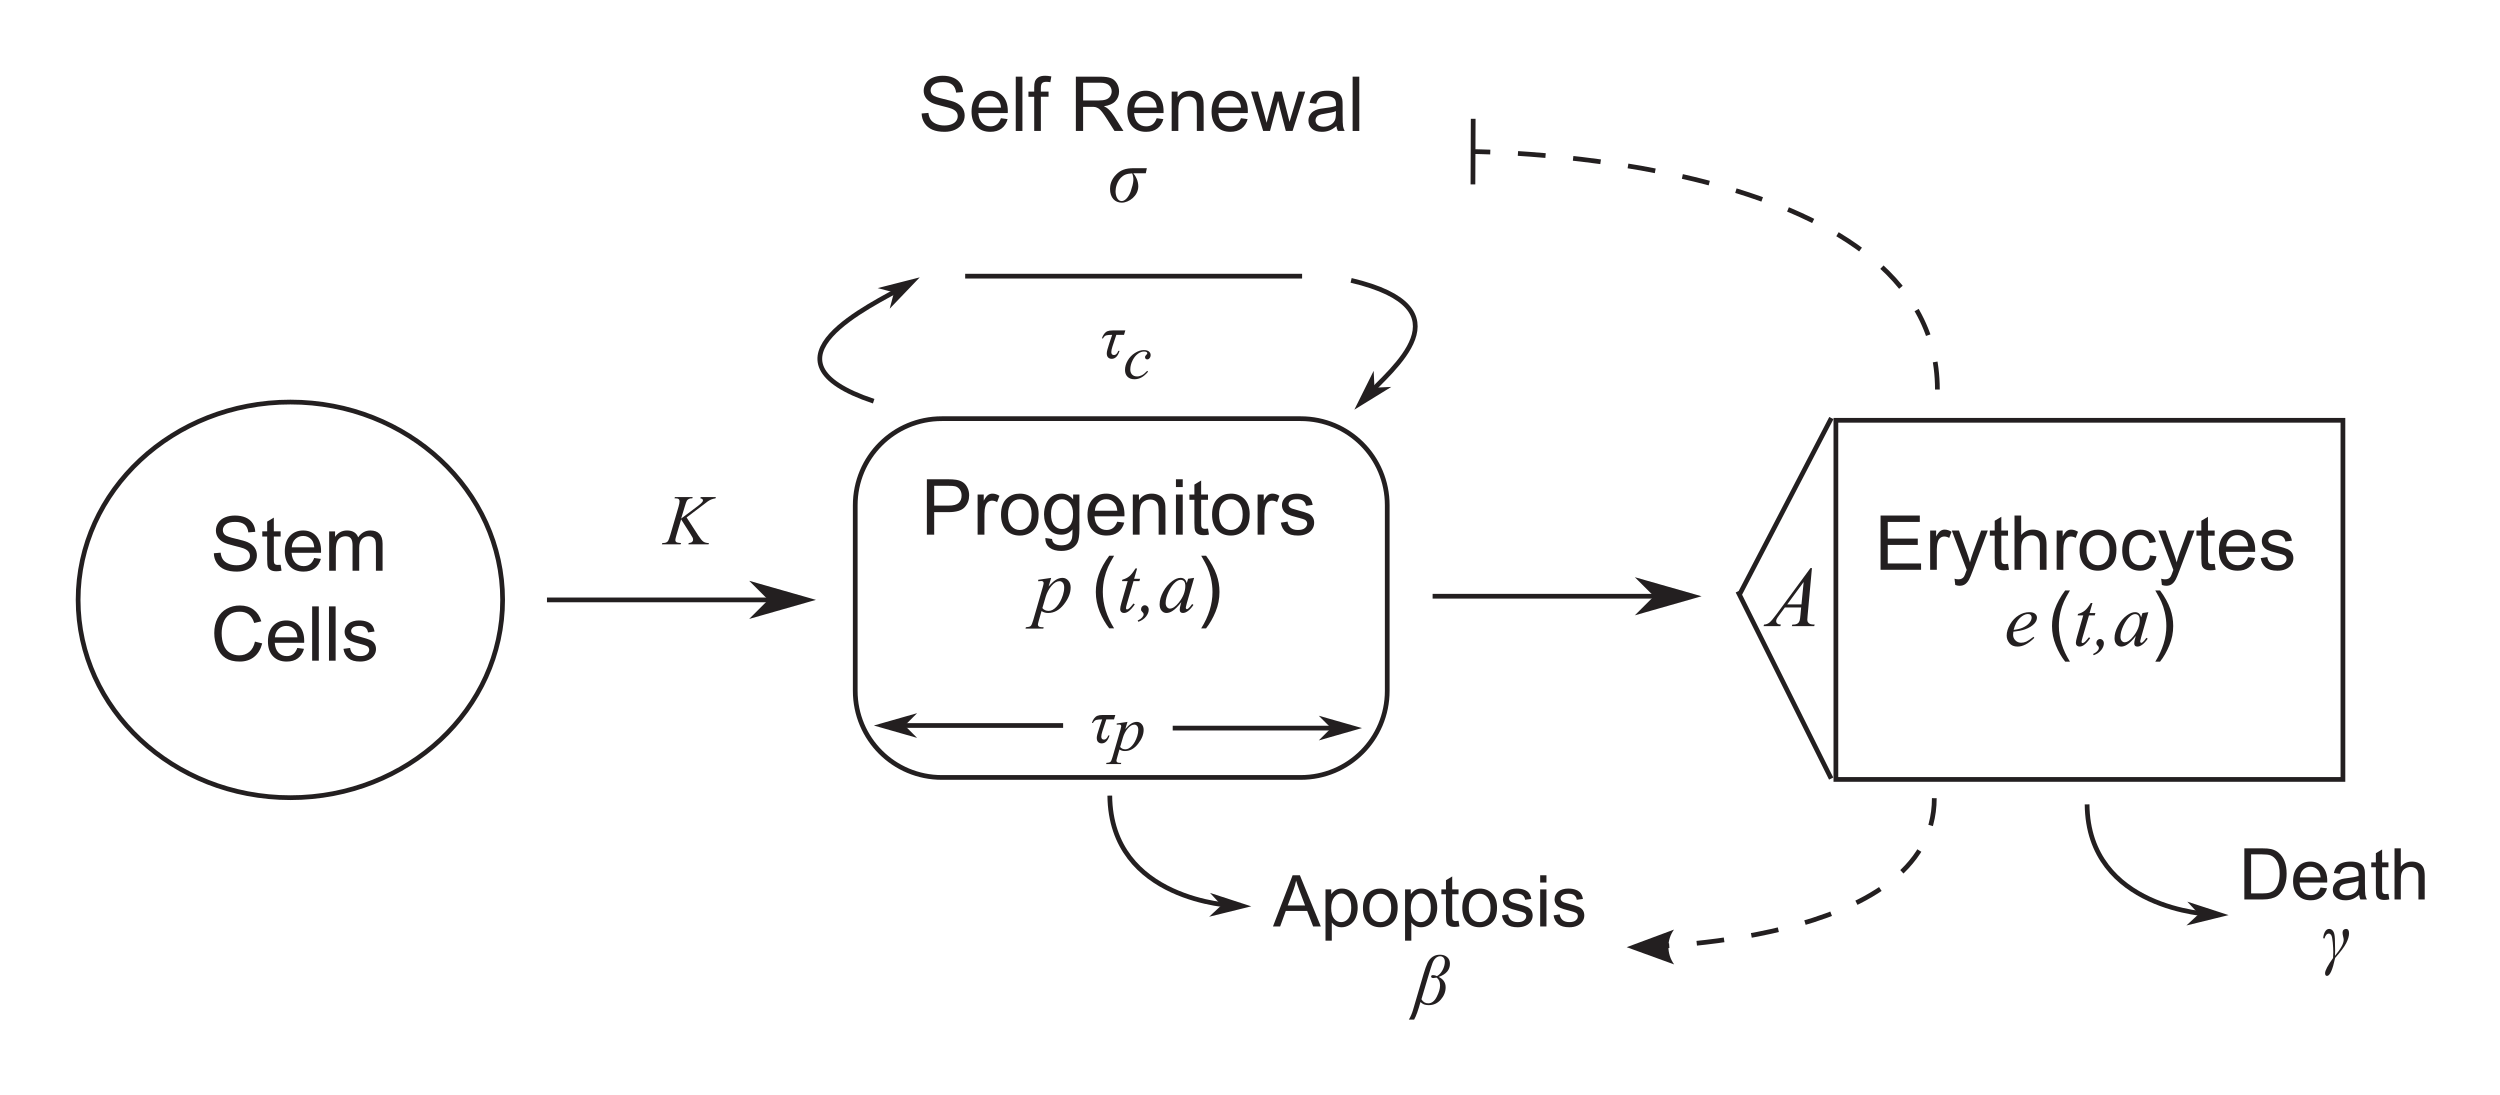 <?xml version="1.0" encoding="UTF-8" standalone="no"?>
<!-- Created with Inkscape (http://www.inkscape.org/) -->

<svg
   xmlns:dc="http://purl.org/dc/elements/1.1/"
   xmlns:cc="http://creativecommons.org/ns#"
   xmlns:rdf="http://www.w3.org/1999/02/22-rdf-syntax-ns#"
   xmlns:svg="http://www.w3.org/2000/svg"
   xmlns="http://www.w3.org/2000/svg"
   xmlns:sodipodi="http://sodipodi.sourceforge.net/DTD/sodipodi-0.dtd"
   xmlns:inkscape="http://www.inkscape.org/namespaces/inkscape"
   id="svg2"
   version="1.1"
   inkscape:version="0.48.4 r9939"
   width="329.999"
   height="144.56"
   xml:space="preserve"
   sodipodi:docname="fig2.svg"><defs
     id="defs6"><clipPath
       clipPathUnits="userSpaceOnUse"
       id="clipPath1646"><path
         d="m 44.05,191.661 247.989,0 0,-99.648 -247.989,0 0,99.648 z"
         id="path1648"
         inkscape:connector-curvature="0" /></clipPath><clipPath
       clipPathUnits="userSpaceOnUse"
       id="clipPath1662"><path
         d="m 44.05,191.661 247.989,0 0,-99.648 -247.989,0 0,99.648 z"
         id="path1664"
         inkscape:connector-curvature="0" /></clipPath></defs><sodipodi:namedview
     pagecolor="#ffffff"
     bordercolor="#666666"
     borderopacity="1"
     objecttolerance="10"
     gridtolerance="10"
     guidetolerance="10"
     inkscape:pageopacity="0"
     inkscape:pageshadow="2"
     inkscape:window-width="1855"
     inkscape:window-height="1056"
     id="namedview4"
     showgrid="false"
     fit-margin-top="10"
     fit-margin-left="10"
     fit-margin-right="10"
     fit-margin-bottom="10"
     inkscape:zoom="2.6912253"
     inkscape:cx="252.68189"
     inkscape:cy="79.977697"
     inkscape:window-x="65"
     inkscape:window-y="24"
     inkscape:window-maximized="1"
     inkscape:current-layer="g10" /><g
     id="g10"
     inkscape:groupmode="layer"
     inkscape:label="1-s2.0-S0022519307004778-main"
     transform="matrix(1.25,0,0,-1.25,-45.05,249.576)"><g
       transform="matrix(1,0,0,-1,335.849,163.333)"
       style=""
       id="text1376" /><g
       transform="matrix(1,0,0,-1,472.933,163.333)"
       style=""
       id="text1440" /><path
       d="m 89.116,136.316 c 0,-11.532 -10.041,-20.889 -22.414,-20.889 -12.371,0 -22.412,9.357 -22.412,20.889 0,11.53 10.041,20.888 22.412,20.888 12.373,0 22.414,-9.358 22.414,-20.888 z m 46.383,19.134 37.888,0 c 5.067,0 9.145,-4.078 9.145,-9.145 l 0,-19.598 c 0,-5.066 -4.078,-9.145 -9.145,-9.145 l -37.888,0 c -5.067,0 -9.146,4.079 -9.146,9.145 l 0,19.598 c 0,5.067 4.079,9.145 9.146,9.145 z m 94.41,-0.175 53.543,0 0,-37.919 -53.543,0 0,37.919 z"
       style="fill:none;stroke:#231f20;stroke-width:0.5;stroke-linecap:butt;stroke-linejoin:miter;stroke-miterlimit:10;stroke-opacity:1;stroke-dasharray:none"
       id="path1594"
       inkscape:connector-curvature="0" /><path
       d="m 133.917,143.199 0,5.852 2.207,0 c 0.388,0 0.685,-0.02 0.889,-0.056 0.288,-0.048 0.529,-0.139 0.723,-0.273 0.195,-0.135 0.35,-0.323 0.469,-0.565 0.118,-0.243 0.177,-0.509 0.177,-0.798 0,-0.499 -0.158,-0.919 -0.474,-1.264 -0.317,-0.344 -0.889,-0.517 -1.717,-0.517 l -1.501,0 0,-2.379 -0.773,0 z m 0.773,3.07 1.513,0 c 0.501,0 0.856,0.092 1.066,0.279 0.21,0.186 0.315,0.449 0.315,0.787 0,0.245 -0.062,0.453 -0.185,0.628 -0.124,0.174 -0.287,0.29 -0.489,0.345 -0.131,0.035 -0.371,0.052 -0.722,0.052 l -1.498,0 0,-2.091 m 4.586,-3.07 0.719,0 0,2.22 c 0,0.303 0.04,0.583 0.12,0.838 0.053,0.167 0.142,0.298 0.267,0.393 0.125,0.095 0.267,0.142 0.423,0.142 0.176,0 0.352,-0.052 0.528,-0.156 l 0.247,0.667 c -0.25,0.154 -0.496,0.231 -0.739,0.231 -0.168,0 -0.321,-0.048 -0.461,-0.143 -0.139,-0.096 -0.292,-0.295 -0.457,-0.595 l 0,0.643 -0.647,0 0,-4.24 m 2.471,2.12 c 0,0.785 0.218,1.367 0.655,1.744 0.365,0.315 0.809,0.471 1.333,0.471 0.583,0 1.058,-0.191 1.428,-0.572 0.37,-0.383 0.555,-0.91 0.555,-1.583 0,-0.546 -0.081,-0.975 -0.245,-1.287 -0.164,-0.313 -0.402,-0.556 -0.715,-0.729 -0.312,-0.173 -0.653,-0.259 -1.023,-0.259 -0.594,0 -1.073,0.19 -1.439,0.57 -0.366,0.381 -0.549,0.93 -0.549,1.645 z m 0.739,0 c 0,-0.544 0.119,-0.949 0.355,-1.22 0.237,-0.27 0.535,-0.405 0.894,-0.405 0.356,0 0.653,0.136 0.89,0.408 0.236,0.271 0.355,0.684 0.355,1.24 0,0.525 -0.119,0.922 -0.358,1.192 -0.238,0.27 -0.534,0.405 -0.887,0.405 -0.359,0 -0.657,-0.134 -0.894,-0.403 -0.236,-0.269 -0.355,-0.675 -0.355,-1.217 m 3.947,-2.471 0.698,-0.104 c 0.03,-0.216 0.11,-0.372 0.243,-0.471 0.179,-0.133 0.422,-0.199 0.73,-0.199 0.334,0 0.591,0.066 0.771,0.199 0.181,0.133 0.304,0.319 0.367,0.56 0.038,0.146 0.055,0.453 0.052,0.921 -0.314,-0.37 -0.705,-0.555 -1.173,-0.555 -0.582,0 -1.034,0.211 -1.352,0.631 -0.32,0.421 -0.48,0.925 -0.48,1.512 0,0.405 0.073,0.779 0.219,1.121 0.147,0.341 0.358,0.605 0.637,0.791 0.278,0.187 0.604,0.28 0.979,0.28 0.501,0 0.913,-0.202 1.238,-0.607 l 0,0.512 0.663,0 0,-3.665 c 0,-0.66 -0.067,-1.127 -0.202,-1.403 -0.134,-0.275 -0.347,-0.492 -0.638,-0.652 -0.292,-0.159 -0.65,-0.239 -1.076,-0.239 -0.506,0 -0.915,0.113 -1.225,0.34 -0.312,0.228 -0.462,0.571 -0.451,1.028 z m 0.594,2.547 c 0,-0.557 0.111,-0.961 0.331,-1.217 0.221,-0.256 0.497,-0.383 0.831,-0.383 0.33,0 0.607,0.127 0.83,0.38 0.223,0.255 0.335,0.653 0.335,1.195 0,0.52 -0.115,0.91 -0.345,1.174 -0.23,0.264 -0.508,0.395 -0.832,0.395 -0.32,0 -0.591,-0.13 -0.814,-0.389 -0.224,-0.259 -0.336,-0.645 -0.336,-1.155 m 6.99,-0.83 0.741,-0.093 c -0.117,-0.433 -0.334,-0.77 -0.651,-1.009 -0.316,-0.24 -0.72,-0.359 -1.213,-0.359 -0.62,0 -1.111,0.19 -1.474,0.572 -0.363,0.382 -0.545,0.918 -0.545,1.607 0,0.713 0.183,1.267 0.551,1.66 0.366,0.395 0.843,0.591 1.428,0.591 0.567,0 1.03,-0.193 1.389,-0.579 0.36,-0.385 0.54,-0.929 0.54,-1.628 0,-0.043 -0.002,-0.107 -0.005,-0.191 l -3.16,0 c 0.025,-0.466 0.157,-0.822 0.395,-1.071 0.236,-0.247 0.531,-0.371 0.885,-0.371 0.264,0 0.489,0.07 0.675,0.208 0.187,0.138 0.334,0.36 0.444,0.663 z m -2.361,1.162 2.368,0 c -0.032,0.356 -0.123,0.622 -0.272,0.801 -0.228,0.277 -0.525,0.415 -0.89,0.415 -0.33,0 -0.607,-0.11 -0.831,-0.331 -0.226,-0.22 -0.349,-0.517 -0.375,-0.885 m 4.008,-2.528 0.719,0 0,2.315 c 0,0.543 0.111,0.911 0.333,1.106 0.222,0.194 0.486,0.291 0.792,0.291 0.192,0 0.359,-0.043 0.501,-0.13 0.143,-0.086 0.242,-0.202 0.297,-0.347 0.057,-0.144 0.085,-0.363 0.085,-0.657 l 0,-2.578 0.718,0 0,2.607 c 0,0.332 -0.014,0.565 -0.04,0.698 -0.043,0.205 -0.117,0.382 -0.223,0.531 -0.107,0.149 -0.267,0.27 -0.482,0.361 -0.214,0.091 -0.449,0.138 -0.704,0.138 -0.588,0 -1.038,-0.233 -1.349,-0.698 l 0,0.603 -0.647,0 0,-4.24 m 5.272,5.026 -0.718,0 0,0.826 0.718,0 0,-0.826 z m 0,-5.026 -0.718,0 0,4.239 0.718,0 0,-4.239 z m 2.667,0.643 c -0.13,-0.019 -0.235,-0.027 -0.315,-0.027 -0.107,0 -0.189,0.016 -0.246,0.051 -0.057,0.035 -0.098,0.081 -0.123,0.14 -0.026,0.058 -0.039,0.19 -0.039,0.395 l 0,2.478 0.723,0 0,0.56 -0.723,0 0,1.48 -0.714,-0.431 0,-1.049 -0.527,0 0,-0.56 0.527,0 0,-2.438 c 0,-0.432 0.03,-0.714 0.088,-0.849 0.058,-0.134 0.161,-0.243 0.304,-0.325 0.143,-0.083 0.345,-0.123 0.606,-0.123 0.159,0 0.341,0.021 0.543,0.064 l -0.104,0.634 m 0.431,1.477 c 0,0.785 0.218,1.367 0.655,1.744 0.365,0.315 0.809,0.471 1.333,0.471 0.582,0 1.059,-0.191 1.428,-0.572 0.371,-0.383 0.555,-0.91 0.555,-1.583 0,-0.546 -0.081,-0.975 -0.245,-1.287 -0.163,-0.313 -0.402,-0.556 -0.715,-0.729 -0.312,-0.173 -0.653,-0.259 -1.023,-0.259 -0.594,0 -1.074,0.19 -1.439,0.57 -0.366,0.381 -0.549,0.93 -0.549,1.645 z m 0.738,0 c 0,-0.544 0.119,-0.949 0.356,-1.22 0.236,-0.27 0.535,-0.405 0.894,-0.405 0.356,0 0.653,0.136 0.89,0.408 0.236,0.271 0.356,0.684 0.356,1.24 0,0.525 -0.12,0.922 -0.358,1.192 -0.238,0.27 -0.534,0.405 -0.888,0.405 -0.359,0 -0.658,-0.134 -0.894,-0.403 -0.237,-0.269 -0.356,-0.675 -0.356,-1.217 m 4.071,-2.12 0.718,0 0,2.22 c 0,0.303 0.041,0.583 0.122,0.838 0.052,0.167 0.141,0.298 0.266,0.393 0.125,0.095 0.267,0.142 0.424,0.142 0.175,0 0.351,-0.052 0.525,-0.156 l 0.248,0.667 c -0.249,0.154 -0.496,0.231 -0.739,0.231 -0.167,0 -0.319,-0.048 -0.459,-0.143 -0.139,-0.096 -0.293,-0.295 -0.457,-0.595 l 0,0.643 -0.648,0 0,-4.24 m 2.451,1.266 c 0.08,-0.449 0.265,-0.789 0.553,-1.019 0.289,-0.228 0.71,-0.342 1.259,-0.342 0.332,0 0.63,0.058 0.894,0.173 0.264,0.116 0.465,0.28 0.605,0.491 0.139,0.212 0.209,0.437 0.209,0.676 0,0.246 -0.056,0.45 -0.17,0.616 -0.117,0.165 -0.274,0.29 -0.474,0.377 -0.201,0.087 -0.556,0.197 -1.064,0.333 -0.351,0.096 -0.562,0.157 -0.634,0.183 -0.125,0.051 -0.216,0.115 -0.276,0.192 -0.059,0.075 -0.088,0.159 -0.088,0.252 0,0.146 0.071,0.274 0.213,0.383 0.141,0.109 0.375,0.163 0.705,0.163 0.28,0 0.495,-0.061 0.649,-0.183 0.154,-0.123 0.246,-0.293 0.277,-0.511 l 0.702,0.096 c -0.044,0.273 -0.128,0.493 -0.247,0.656 -0.119,0.164 -0.305,0.294 -0.556,0.39 -0.251,0.095 -0.543,0.143 -0.876,0.143 -0.221,0 -0.428,-0.029 -0.622,-0.086 -0.191,-0.056 -0.345,-0.127 -0.457,-0.21 -0.148,-0.106 -0.265,-0.239 -0.352,-0.4 -0.087,-0.162 -0.13,-0.336 -0.13,-0.525 0,-0.208 0.053,-0.397 0.157,-0.569 0.106,-0.172 0.26,-0.306 0.464,-0.404 0.203,-0.097 0.568,-0.211 1.096,-0.344 0.39,-0.099 0.636,-0.179 0.733,-0.243 0.142,-0.095 0.212,-0.222 0.212,-0.383 0,-0.182 -0.08,-0.34 -0.24,-0.474 -0.159,-0.134 -0.404,-0.202 -0.733,-0.202 -0.329,0 -0.584,0.076 -0.765,0.228 -0.182,0.152 -0.293,0.37 -0.333,0.655 l -0.711,-0.112 m -24.251,-5.828 -0.274,-0.917 c 0.289,0.34 0.548,0.578 0.775,0.714 0.227,0.135 0.459,0.203 0.697,0.203 0.237,0 0.439,-0.094 0.606,-0.281 0.168,-0.188 0.252,-0.431 0.252,-0.733 0,-0.585 -0.239,-1.18 -0.714,-1.785 -0.477,-0.605 -1.032,-0.909 -1.665,-0.909 -0.133,0 -0.251,0.016 -0.353,0.045 -0.102,0.029 -0.217,0.081 -0.345,0.155 L 145.73,134.1 c -0.059,-0.204 -0.088,-0.334 -0.088,-0.396 0,-0.058 0.016,-0.108 0.046,-0.149 0.031,-0.041 0.08,-0.073 0.15,-0.096 0.069,-0.022 0.207,-0.035 0.41,-0.035 l -0.035,-0.146 -1.88,0 0.04,0.146 c 0.247,0.013 0.415,0.055 0.501,0.128 0.086,0.076 0.178,0.28 0.274,0.62 l 1.009,3.495 c 0.061,0.221 0.091,0.359 0.091,0.412 0,0.072 -0.019,0.128 -0.061,0.167 -0.042,0.041 -0.105,0.06 -0.189,0.06 -0.078,0 -0.186,-0.009 -0.324,-0.027 l 0,0.155 1.369,0.203 z m -0.93,-3.192 c 0.165,-0.197 0.387,-0.296 0.666,-0.296 0.139,0 0.28,0.038 0.424,0.116 0.144,0.077 0.284,0.191 0.42,0.343 0.138,0.152 0.262,0.327 0.37,0.524 0.109,0.2 0.207,0.433 0.294,0.702 0.086,0.268 0.129,0.534 0.129,0.798 0,0.213 -0.048,0.374 -0.146,0.488 -0.096,0.114 -0.211,0.17 -0.341,0.17 -0.287,0 -0.572,-0.165 -0.852,-0.495 -0.281,-0.329 -0.486,-0.716 -0.617,-1.157 l -0.347,-1.193 m 7.061,-2.14 0.515,0 c -0.796,1.277 -1.193,2.557 -1.193,3.836 0,0.503 0.056,1.003 0.171,1.501 0.093,0.398 0.221,0.781 0.383,1.15 0.104,0.235 0.317,0.631 0.639,1.185 l -0.515,0 c -0.5,-0.669 -0.87,-1.338 -1.11,-2.013 -0.205,-0.579 -0.307,-1.185 -0.307,-1.819 0,-0.718 0.137,-1.413 0.41,-2.084 0.275,-0.669 0.61,-1.256 1.007,-1.756 m 2.942,6.322 -0.176,0 c -0.239,-0.391 -0.456,-0.665 -0.651,-0.825 -0.194,-0.158 -0.438,-0.275 -0.73,-0.356 l -0.04,-0.156 0.602,0 -0.666,-2.31 c -0.085,-0.296 -0.127,-0.516 -0.127,-0.659 0,-0.114 0.036,-0.208 0.11,-0.282 0.076,-0.072 0.171,-0.11 0.288,-0.11 0.152,0 0.303,0.052 0.452,0.152 0.217,0.146 0.449,0.399 0.694,0.755 l -0.132,0.099 c -0.221,-0.274 -0.363,-0.438 -0.427,-0.49 -0.109,-0.093 -0.197,-0.14 -0.263,-0.14 -0.03,0 -0.055,0.012 -0.076,0.035 -0.021,0.025 -0.032,0.059 -0.032,0.105 0,0.074 0.037,0.238 0.111,0.49 l 0.687,2.355 0.622,0 0.069,0.251 -0.627,0 0.312,1.086 m 0.059,-5.5 0.08,-0.128 c 0.353,0.133 0.624,0.322 0.81,0.563 0.186,0.242 0.279,0.483 0.279,0.718 0,0.134 -0.041,0.244 -0.125,0.332 -0.083,0.087 -0.18,0.132 -0.289,0.132 -0.107,0 -0.2,-0.042 -0.278,-0.124 -0.078,-0.083 -0.118,-0.18 -0.118,-0.295 0,-0.058 0.009,-0.111 0.029,-0.156 0.007,-0.023 0.043,-0.068 0.107,-0.132 0.064,-0.063 0.101,-0.107 0.112,-0.128 0.016,-0.04 0.024,-0.083 0.024,-0.131 0,-0.099 -0.048,-0.201 -0.144,-0.307 -0.125,-0.139 -0.288,-0.254 -0.487,-0.344 m 5.963,4.51 -0.778,-2.705 -0.088,-0.363 c -0.007,-0.036 -0.012,-0.065 -0.012,-0.088 0,-0.043 0.013,-0.08 0.04,-0.114 0.021,-0.023 0.049,-0.034 0.08,-0.034 0.035,0 0.079,0.022 0.135,0.065 0.104,0.076 0.243,0.235 0.415,0.477 l 0.136,-0.095 c -0.183,-0.276 -0.373,-0.488 -0.566,-0.633 -0.195,-0.144 -0.374,-0.218 -0.54,-0.218 -0.114,0 -0.199,0.029 -0.256,0.087 -0.058,0.056 -0.086,0.139 -0.086,0.249 0,0.131 0.028,0.303 0.087,0.515 l 0.084,0.298 c -0.349,-0.455 -0.669,-0.772 -0.962,-0.953 -0.209,-0.131 -0.416,-0.196 -0.618,-0.196 -0.195,0 -0.362,0.081 -0.503,0.242 -0.142,0.162 -0.212,0.383 -0.212,0.665 0,0.422 0.127,0.869 0.381,1.339 0.254,0.469 0.577,0.845 0.968,1.127 0.306,0.225 0.594,0.335 0.866,0.335 0.163,0 0.298,-0.042 0.405,-0.127 0.108,-0.086 0.19,-0.226 0.246,-0.423 l 0.143,0.454 0.635,0.096 z m -1.421,-0.207 c -0.17,0 -0.351,-0.079 -0.543,-0.238 -0.271,-0.227 -0.512,-0.563 -0.724,-1.006 -0.212,-0.445 -0.317,-0.847 -0.317,-1.206 0,-0.181 0.046,-0.325 0.136,-0.43 0.09,-0.105 0.194,-0.157 0.311,-0.157 0.29,0 0.605,0.214 0.945,0.642 0.455,0.57 0.683,1.155 0.683,1.752 0,0.227 -0.044,0.39 -0.132,0.492 -0.087,0.1 -0.207,0.151 -0.359,0.151 m 2.682,-5.125 c 0.394,0.5 0.729,1.087 1.004,1.756 0.276,0.671 0.413,1.366 0.413,2.084 0,0.634 -0.102,1.24 -0.307,1.819 -0.24,0.675 -0.61,1.344 -1.11,2.013 l -0.514,0 c 0.324,-0.559 0.538,-0.959 0.642,-1.197 0.162,-0.369 0.289,-0.751 0.38,-1.15 0.113,-0.493 0.171,-0.989 0.171,-1.489 0,-1.279 -0.398,-2.559 -1.193,-3.836 l 0.514,0"
       style="fill:#231f20;fill-opacity:1;fill-rule:nonzero;stroke:none"
       id="path1596"
       inkscape:connector-curvature="0" /><path
       d="m 234.626,139.488 0,5.733 4.146,0 0,-0.678 -3.386,0 0,-1.755 3.171,0 0,-0.673 -3.171,0 0,-1.952 3.518,0 0,-0.675 -4.278,0 m 5.237,0 0.704,0 0,2.173 c 0,0.297 0.039,0.572 0.118,0.821 0.051,0.165 0.138,0.293 0.261,0.385 0.123,0.094 0.262,0.139 0.415,0.139 0.172,0 0.344,-0.05 0.516,-0.152 l 0.243,0.653 c -0.245,0.151 -0.486,0.227 -0.725,0.227 -0.164,0 -0.314,-0.047 -0.45,-0.14 -0.137,-0.094 -0.287,-0.289 -0.449,-0.584 l 0,0.63 -0.633,0 0,-4.152 m 2.652,-1.6 c 0.167,-0.058 0.319,-0.086 0.454,-0.086 0.223,0 0.417,0.053 0.578,0.161 0.162,0.109 0.305,0.279 0.431,0.511 0.093,0.173 0.225,0.487 0.394,0.942 l 1.58,4.224 -0.704,0 -0.888,-2.42 c -0.111,-0.308 -0.209,-0.624 -0.289,-0.946 -0.09,0.336 -0.189,0.656 -0.302,0.962 l -0.863,2.404 -0.76,0 1.577,-4.16 c -0.029,-0.076 -0.049,-0.134 -0.063,-0.172 -0.099,-0.28 -0.17,-0.455 -0.214,-0.525 -0.06,-0.094 -0.137,-0.167 -0.231,-0.218 -0.094,-0.053 -0.22,-0.079 -0.375,-0.079 -0.115,0 -0.25,0.02 -0.404,0.062 l 0.079,-0.66 m 5.573,2.228 c -0.128,-0.017 -0.231,-0.026 -0.31,-0.026 -0.104,0 -0.184,0.016 -0.24,0.05 -0.056,0.034 -0.097,0.08 -0.121,0.137 -0.024,0.057 -0.037,0.187 -0.037,0.386 l 0,2.429 0.708,0 0,0.548 -0.708,0 0,1.451 -0.699,-0.422 0,-1.029 -0.517,0 0,-0.548 0.517,0 0,-2.389 c 0,-0.423 0.028,-0.699 0.085,-0.832 0.057,-0.13 0.157,-0.237 0.297,-0.317 0.141,-0.081 0.339,-0.121 0.594,-0.121 0.157,0 0.334,0.02 0.532,0.061 l -0.101,0.622 m 0.684,-0.628 0.705,0 0,2.271 c 0,0.326 0.038,0.581 0.117,0.767 0.078,0.184 0.208,0.331 0.392,0.44 0.184,0.107 0.38,0.162 0.589,0.162 0.279,0 0.495,-0.08 0.647,-0.241 0.153,-0.159 0.228,-0.416 0.228,-0.768 l 0,-2.631 0.705,0 0,2.631 c 0,0.407 -0.049,0.717 -0.147,0.931 -0.097,0.213 -0.26,0.381 -0.487,0.502 -0.226,0.121 -0.494,0.182 -0.801,0.182 -0.5,0 -0.915,-0.19 -1.243,-0.571 l 0,2.058 -0.705,0 0,-5.733 m 4.451,0 0.704,0 0,2.173 c 0,0.297 0.038,0.572 0.118,0.821 0.052,0.165 0.139,0.293 0.262,0.385 0.121,0.094 0.26,0.139 0.413,0.139 0.172,0 0.344,-0.05 0.516,-0.152 l 0.242,0.653 c -0.244,0.151 -0.485,0.227 -0.723,0.227 -0.163,0 -0.314,-0.047 -0.45,-0.14 -0.138,-0.094 -0.287,-0.289 -0.449,-0.584 l 0,0.63 -0.633,0 0,-4.152 m 2.42,2.076 c 0,-0.702 0.179,-1.239 0.539,-1.612 0.357,-0.373 0.828,-0.559 1.409,-0.559 0.363,0 0.697,0.085 1.003,0.254 0.305,0.17 0.54,0.408 0.7,0.714 0.16,0.306 0.241,0.727 0.241,1.262 0,0.658 -0.182,1.176 -0.544,1.55 -0.362,0.374 -0.829,0.561 -1.4,0.561 -0.514,0 -0.948,-0.154 -1.306,-0.462 -0.428,-0.37 -0.642,-0.94 -0.642,-1.708 z m 0.724,0 c 0,0.531 0.116,0.929 0.348,1.192 0.231,0.264 0.523,0.395 0.876,0.395 0.346,0 0.637,-0.131 0.87,-0.396 0.233,-0.266 0.35,-0.654 0.35,-1.168 0,-0.545 -0.116,-0.951 -0.348,-1.216 -0.232,-0.266 -0.523,-0.398 -0.872,-0.398 -0.353,0 -0.645,0.131 -0.876,0.396 -0.232,0.264 -0.348,0.662 -0.348,1.195 m 6.707,-0.556 c -0.049,-0.352 -0.167,-0.613 -0.352,-0.782 -0.185,-0.169 -0.415,-0.253 -0.693,-0.253 -0.343,0 -0.622,0.126 -0.836,0.378 -0.214,0.253 -0.321,0.658 -0.321,1.216 0,0.551 0.11,0.953 0.333,1.207 0.222,0.254 0.51,0.381 0.863,0.381 0.236,0 0.436,-0.07 0.602,-0.211 0.165,-0.141 0.28,-0.351 0.345,-0.63 l 0.684,0.106 c -0.08,0.42 -0.263,0.744 -0.551,0.972 -0.287,0.228 -0.655,0.342 -1.106,0.342 -0.357,0 -0.688,-0.084 -0.992,-0.252 -0.304,-0.169 -0.53,-0.42 -0.678,-0.757 -0.149,-0.337 -0.224,-0.729 -0.224,-1.177 0,-0.693 0.173,-1.227 0.518,-1.597 0.346,-0.373 0.803,-0.558 1.371,-0.558 0.454,0 0.837,0.134 1.148,0.405 0.312,0.27 0.506,0.644 0.582,1.12 l -0.693,0.09 m 1.263,-3.12 c 0.167,-0.058 0.318,-0.086 0.454,-0.086 0.224,0 0.417,0.053 0.579,0.161 0.161,0.109 0.305,0.279 0.431,0.511 0.093,0.173 0.224,0.487 0.393,0.942 l 1.58,4.224 -0.704,0 -0.886,-2.42 c -0.113,-0.308 -0.208,-0.624 -0.29,-0.946 -0.089,0.336 -0.189,0.656 -0.302,0.962 l -0.864,2.404 -0.759,0 1.577,-4.16 c -0.028,-0.076 -0.049,-0.134 -0.063,-0.172 -0.099,-0.28 -0.171,-0.455 -0.215,-0.525 -0.06,-0.094 -0.137,-0.167 -0.231,-0.218 -0.094,-0.053 -0.219,-0.079 -0.375,-0.079 -0.115,0 -0.249,0.02 -0.403,0.062 l 0.078,-0.66 m 5.572,2.228 c -0.127,-0.017 -0.23,-0.026 -0.307,-0.026 -0.106,0 -0.185,0.016 -0.242,0.05 -0.055,0.034 -0.095,0.08 -0.121,0.137 -0.025,0.057 -0.037,0.187 -0.037,0.386 l 0,2.429 0.707,0 0,0.548 -0.707,0 0,1.451 -0.7,-0.422 0,-1.029 -0.516,0 0,-0.548 0.516,0 0,-2.389 c 0,-0.423 0.029,-0.699 0.087,-0.832 0.056,-0.13 0.155,-0.237 0.297,-0.317 0.14,-0.081 0.339,-0.121 0.594,-0.121 0.157,0 0.333,0.02 0.533,0.061 l -0.104,0.622 m 3.528,0.708 c -0.106,-0.296 -0.251,-0.513 -0.434,-0.648 -0.182,-0.137 -0.402,-0.203 -0.66,-0.203 -0.348,0 -0.637,0.121 -0.869,0.362 -0.232,0.243 -0.36,0.593 -0.387,1.048 l 3.099,0 c 0,0.083 0.002,0.146 0.002,0.188 0,0.686 -0.175,1.218 -0.527,1.596 -0.352,0.378 -0.807,0.567 -1.362,0.567 -0.573,0 -1.04,-0.193 -1.4,-0.579 -0.36,-0.385 -0.54,-0.928 -0.54,-1.627 0,-0.675 0.178,-1.2 0.535,-1.575 0.355,-0.374 0.837,-0.56 1.445,-0.56 0.482,0 0.879,0.117 1.187,0.352 0.312,0.235 0.525,0.564 0.638,0.989 l -0.727,0.09 z m -2.311,1.138 c 0.024,0.363 0.145,0.652 0.366,0.869 0.221,0.216 0.491,0.324 0.815,0.324 0.358,0 0.649,-0.135 0.873,-0.407 0.145,-0.175 0.234,-0.437 0.264,-0.786 l -2.318,0 m 3.644,-1.235 c 0.08,-0.441 0.26,-0.774 0.542,-0.998 0.284,-0.224 0.695,-0.336 1.235,-0.336 0.326,0 0.618,0.056 0.876,0.17 0.259,0.113 0.455,0.274 0.592,0.481 0.137,0.207 0.206,0.429 0.206,0.663 0,0.239 -0.057,0.441 -0.168,0.603 -0.113,0.16 -0.267,0.284 -0.464,0.369 -0.196,0.084 -0.544,0.194 -1.042,0.327 -0.344,0.094 -0.552,0.153 -0.622,0.18 -0.122,0.049 -0.212,0.112 -0.271,0.187 -0.056,0.073 -0.085,0.155 -0.085,0.247 0,0.143 0.07,0.268 0.207,0.375 0.139,0.107 0.37,0.16 0.694,0.16 0.272,0 0.485,-0.06 0.634,-0.179 0.15,-0.121 0.241,-0.288 0.272,-0.501 l 0.688,0.093 c -0.045,0.269 -0.126,0.484 -0.242,0.644 -0.117,0.161 -0.3,0.288 -0.546,0.382 -0.246,0.093 -0.533,0.14 -0.859,0.14 -0.216,0 -0.418,-0.028 -0.606,-0.084 -0.19,-0.056 -0.34,-0.125 -0.449,-0.206 -0.145,-0.104 -0.261,-0.235 -0.345,-0.392 -0.085,-0.158 -0.128,-0.33 -0.128,-0.515 0,-0.203 0.051,-0.389 0.154,-0.557 0.102,-0.169 0.254,-0.3 0.453,-0.395 0.2,-0.096 0.559,-0.208 1.074,-0.338 0.384,-0.097 0.623,-0.176 0.72,-0.239 0.138,-0.091 0.207,-0.217 0.207,-0.375 0,-0.179 -0.078,-0.332 -0.234,-0.464 -0.157,-0.132 -0.397,-0.196 -0.72,-0.196 -0.32,0 -0.57,0.073 -0.748,0.221 -0.18,0.149 -0.288,0.364 -0.327,0.642 l -0.698,-0.109 m -26.119,-7.776 c 0.529,0.06 0.94,0.144 1.232,0.251 0.44,0.159 0.775,0.369 1.002,0.625 0.172,0.2 0.258,0.406 0.258,0.622 0,0.155 -0.068,0.288 -0.2,0.4 -0.132,0.112 -0.339,0.168 -0.614,0.168 -0.384,0 -0.756,-0.112 -1.119,-0.338 -0.362,-0.226 -0.663,-0.542 -0.902,-0.949 -0.242,-0.407 -0.362,-0.804 -0.362,-1.193 0,-0.29 0.098,-0.553 0.29,-0.794 0.193,-0.24 0.481,-0.36 0.861,-0.36 0.559,0 1.15,0.308 1.767,0.92 l -0.083,0.113 c -0.341,-0.262 -0.598,-0.433 -0.771,-0.511 -0.174,-0.077 -0.354,-0.115 -0.541,-0.115 -0.236,0 -0.435,0.081 -0.599,0.245 -0.165,0.162 -0.247,0.36 -0.247,0.592 0,0.086 0.01,0.194 0.028,0.324 z m 0.028,0.193 c 0.139,0.552 0.36,0.969 0.658,1.253 0.299,0.282 0.581,0.424 0.847,0.424 0.128,0 0.226,-0.034 0.296,-0.102 0.068,-0.067 0.103,-0.156 0.103,-0.265 0,-0.18 -0.08,-0.371 -0.24,-0.57 -0.161,-0.198 -0.402,-0.37 -0.723,-0.514 -0.241,-0.106 -0.556,-0.182 -0.941,-0.226 m 5.442,-3.352 0.505,0 c -0.78,1.251 -1.17,2.505 -1.17,3.759 0,0.491 0.057,0.982 0.168,1.471 0.092,0.39 0.216,0.765 0.376,1.126 0.102,0.231 0.31,0.619 0.626,1.161 l -0.505,0 c -0.491,-0.654 -0.852,-1.312 -1.087,-1.971 -0.201,-0.569 -0.302,-1.163 -0.302,-1.784 0,-0.703 0.134,-1.384 0.404,-2.041 0.268,-0.657 0.595,-1.231 0.985,-1.721 m 2.882,6.195 -0.173,0 c -0.234,-0.383 -0.446,-0.653 -0.638,-0.808 -0.188,-0.155 -0.427,-0.272 -0.714,-0.351 l -0.04,-0.151 0.591,0 -0.653,-2.265 c -0.083,-0.289 -0.125,-0.504 -0.125,-0.645 0,-0.113 0.036,-0.204 0.109,-0.276 0.074,-0.072 0.166,-0.108 0.282,-0.108 0.149,0 0.296,0.051 0.443,0.149 0.212,0.144 0.44,0.391 0.68,0.74 l -0.129,0.097 c -0.217,-0.267 -0.357,-0.429 -0.419,-0.48 -0.107,-0.093 -0.193,-0.138 -0.258,-0.138 -0.029,0 -0.054,0.012 -0.074,0.036 -0.022,0.023 -0.032,0.057 -0.032,0.102 0,0.072 0.038,0.233 0.11,0.48 l 0.673,2.308 0.61,0 0.066,0.246 -0.614,0 0.305,1.064 m 0.058,-5.389 0.08,-0.125 c 0.346,0.13 0.61,0.314 0.793,0.551 0.182,0.237 0.273,0.472 0.273,0.704 0,0.13 -0.041,0.238 -0.122,0.324 -0.082,0.087 -0.177,0.13 -0.284,0.13 -0.105,0 -0.195,-0.041 -0.272,-0.122 -0.077,-0.08 -0.115,-0.178 -0.115,-0.289 0,-0.058 0.009,-0.108 0.027,-0.153 0.008,-0.024 0.043,-0.066 0.106,-0.13 0.062,-0.061 0.098,-0.104 0.109,-0.125 0.016,-0.039 0.025,-0.081 0.025,-0.127 0,-0.097 -0.048,-0.198 -0.142,-0.302 -0.122,-0.136 -0.282,-0.247 -0.478,-0.336 m 5.843,4.419 -0.621,-0.094 -0.14,-0.446 c -0.056,0.193 -0.136,0.331 -0.242,0.415 -0.105,0.083 -0.237,0.125 -0.396,0.125 -0.266,0 -0.549,-0.11 -0.85,-0.329 -0.383,-0.276 -0.698,-0.645 -0.947,-1.105 -0.25,-0.461 -0.374,-0.897 -0.374,-1.311 0,-0.277 0.069,-0.494 0.208,-0.652 0.138,-0.157 0.301,-0.237 0.491,-0.237 0.199,0 0.402,0.064 0.608,0.192 0.287,0.177 0.6,0.49 0.942,0.935 l -0.081,-0.294 c -0.059,-0.208 -0.087,-0.376 -0.087,-0.504 0,-0.106 0.027,-0.187 0.084,-0.245 0.055,-0.055 0.139,-0.084 0.252,-0.084 0.162,0 0.338,0.071 0.528,0.214 0.19,0.141 0.375,0.349 0.556,0.619 l -0.135,0.095 c -0.168,-0.239 -0.304,-0.394 -0.405,-0.47 -0.055,-0.042 -0.099,-0.062 -0.134,-0.062 -0.031,0 -0.057,0.011 -0.077,0.035 -0.027,0.031 -0.04,0.068 -0.04,0.109 0,0.023 0.005,0.053 0.012,0.086 l 0.087,0.355 0.761,2.653 z m -1.392,-0.204 c 0.148,0 0.266,-0.049 0.352,-0.149 0.086,-0.098 0.129,-0.259 0.129,-0.479 0,-0.588 -0.222,-1.16 -0.668,-1.719 -0.334,-0.419 -0.643,-0.628 -0.927,-0.628 -0.115,0 -0.216,0.051 -0.304,0.153 -0.09,0.104 -0.135,0.244 -0.135,0.421 0,0.352 0.104,0.745 0.312,1.181 0.207,0.436 0.444,0.765 0.71,0.985 0.187,0.158 0.365,0.235 0.531,0.235 m 2.629,-5.021 c 0.385,0.49 0.712,1.064 0.983,1.721 0.27,0.657 0.405,1.338 0.405,2.041 0,0.621 -0.101,1.215 -0.301,1.784 -0.235,0.659 -0.596,1.317 -1.087,1.971 l -0.504,0 c 0.316,-0.548 0.527,-0.939 0.629,-1.174 0.159,-0.359 0.283,-0.735 0.372,-1.126 0.111,-0.481 0.168,-0.968 0.168,-1.458 0,-1.254 -0.391,-2.508 -1.169,-3.759 l 0.504,0"
       style="fill:#231f20;fill-opacity:1;fill-rule:nonzero;stroke:none"
       id="path1598"
       inkscape:connector-curvature="0" /><path
       d="m 93.8,136.315 c 0.855,0 4.085,0 6.097,0 2.032,0 4.065,0 6.097,0 1.906,0 3.811,0 5.716,0 1.906,0 3.811,0 5.715,0 0.637,0 1.271,0 1.907,0"
       style="fill:none;stroke:#231f20;stroke-width:0.5;stroke-linecap:butt;stroke-linejoin:miter;stroke-miterlimit:10;stroke-opacity:1;stroke-dasharray:none"
       id="path1600"
       inkscape:connector-curvature="0" /><path
       d="m 117.521,136.315 -1.509,-1.509 5.282,1.509 -5.282,1.509 1.509,-1.509"
       style="fill:#231f20;fill-opacity:1;fill-rule:evenodd;stroke:none"
       id="path1602"
       inkscape:connector-curvature="0" /><path
       d="m 117.521,136.315 -1.509,-1.509 5.282,1.509 -5.282,1.509 1.509,-1.509 z m 69.803,0.381 c 0.856,0 4.085,0 6.098,0 2.032,0 4.064,0 6.097,0 1.905,0 3.811,0 5.715,0 1.907,0 3.811,0 5.716,0 0.636,0 1.271,0 1.905,0"
       style="fill:none;stroke:#231f20;stroke-width:0.5;stroke-linecap:butt;stroke-linejoin:miter;stroke-miterlimit:10;stroke-opacity:1;stroke-dasharray:none"
       id="path1604"
       inkscape:connector-curvature="0" /><path
       d="m 211.045,136.696 -1.509,-1.508 5.281,1.508 -5.281,1.509 1.509,-1.509"
       style="fill:#231f20;fill-opacity:1;fill-rule:evenodd;stroke:none"
       id="path1606"
       inkscape:connector-curvature="0" /><path
       d="m 211.045,136.696 -1.509,-1.508 5.281,1.508 -5.281,1.509 1.509,-1.509 z m -82.747,20.597 c -13.021,4.343 -0.06,10.202 3.234,12.126"
       style="fill:none;stroke:#231f20;stroke-width:0.5;stroke-linecap:butt;stroke-linejoin:miter;stroke-miterlimit:10;stroke-opacity:1;stroke-dasharray:none"
       id="path1608"
       inkscape:connector-curvature="0" /><path
       d="m 130.75,168.962 -0.271,-1.031 1.9,1.983 -2.661,-0.68 1.032,-0.272"
       style="fill:#231f20;fill-opacity:1;fill-rule:evenodd;stroke:none"
       id="path1610"
       inkscape:connector-curvature="0" /><path
       d="m 130.75,168.962 -0.271,-1.031 1.9,1.983 -2.661,-0.68 1.032,-0.272 z m 47.967,1.092 c 12.617,-2.994 4.236,-9.394 1.616,-12.26"
       style="fill:none;stroke:#231f20;stroke-width:0.5;stroke-linecap:butt;stroke-linejoin:miter;stroke-miterlimit:10;stroke-opacity:1;stroke-dasharray:none"
       id="path1612"
       inkscape:connector-curvature="0" /><path
       d="m 180.944,158.463 -0.049,1.065 -1.223,-2.458 2.338,1.44 -1.066,-0.047"
       style="fill:#231f20;fill-opacity:1;fill-rule:evenodd;stroke:none"
       id="path1614"
       inkscape:connector-curvature="0" /><path
       d="m 180.944,158.463 -0.049,1.065 -1.223,-2.458 2.338,1.44 -1.066,-0.047 z m -42.982,12.034 c 7.377,0 22.385,0 33.355,0 0.742,0 1.483,0 2.224,0"
       style="fill:none;stroke:#231f20;stroke-width:0.5;stroke-linecap:butt;stroke-linejoin:miter;stroke-miterlimit:10;stroke-opacity:1;stroke-dasharray:none"
       id="path1616"
       inkscape:connector-curvature="0" /><path
       d="m 152.517,163.925 -0.12,0 c 0.06,0.185 0.14,0.343 0.238,0.475 0.098,0.133 0.214,0.228 0.346,0.284 0.132,0.056 0.32,0.084 0.564,0.084 l 1.33,0 -0.14,-0.467 -0.812,0 -0.411,-1.24 c -0.08,-0.246 -0.119,-0.439 -0.119,-0.581 0,-0.207 0.096,-0.312 0.291,-0.312 0.182,0 0.33,0.146 0.447,0.438 l 0.133,0 c -0.177,-0.559 -0.454,-0.838 -0.832,-0.838 -0.142,0 -0.263,0.045 -0.365,0.137 -0.101,0.092 -0.152,0.241 -0.152,0.447 0,0.178 0.082,0.507 0.245,0.987 l 0.325,0.962 c -0.27,0 -0.474,-0.018 -0.614,-0.051 -0.139,-0.035 -0.256,-0.143 -0.354,-0.325"
       style="fill:#231f20;fill-opacity:1;fill-rule:nonzero;stroke:none"
       id="path1618"
       inkscape:connector-curvature="0" /><path
       d="m 157.278,160.414 c -0.23,-0.276 -0.462,-0.479 -0.696,-0.608 -0.234,-0.13 -0.482,-0.194 -0.743,-0.194 -0.314,0 -0.559,0.088 -0.734,0.265 -0.176,0.177 -0.264,0.415 -0.264,0.713 0,0.338 0.095,0.671 0.283,0.998 0.189,0.328 0.444,0.593 0.763,0.797 0.32,0.205 0.632,0.307 0.94,0.307 0.241,0 0.421,-0.05 0.541,-0.151 0.119,-0.101 0.179,-0.224 0.179,-0.37 0,-0.136 -0.043,-0.254 -0.127,-0.351 -0.061,-0.075 -0.137,-0.113 -0.229,-0.113 -0.068,0 -0.124,0.022 -0.17,0.067 -0.045,0.044 -0.067,0.099 -0.067,0.165 0,0.042 0.007,0.081 0.024,0.116 0.016,0.035 0.051,0.078 0.103,0.128 0.052,0.05 0.083,0.086 0.094,0.108 0.011,0.022 0.016,0.046 0.016,0.069 0,0.047 -0.02,0.086 -0.063,0.117 -0.063,0.044 -0.154,0.066 -0.271,0.066 -0.216,0 -0.431,-0.076 -0.643,-0.23 -0.213,-0.152 -0.394,-0.368 -0.544,-0.648 -0.182,-0.341 -0.272,-0.682 -0.272,-1.022 0,-0.226 0.065,-0.404 0.192,-0.536 0.129,-0.13 0.303,-0.197 0.524,-0.197 0.171,0 0.339,0.043 0.506,0.128 0.167,0.086 0.354,0.239 0.562,0.462 l 0.096,-0.086"
       style="fill:#231f20;fill-opacity:1;fill-rule:nonzero;stroke:none"
       id="path1620"
       inkscape:connector-curvature="0" /><path
       d="m 151.46,123.317 -0.12,0 c 0.06,0.183 0.139,0.342 0.238,0.474 0.098,0.133 0.213,0.228 0.346,0.283 0.134,0.057 0.321,0.085 0.564,0.085 l 1.329,0 -0.138,-0.466 -0.813,0 -0.411,-1.241 c -0.08,-0.246 -0.12,-0.439 -0.12,-0.581 0,-0.208 0.098,-0.311 0.292,-0.311 0.182,0 0.331,0.146 0.448,0.437 l 0.133,0 c -0.177,-0.559 -0.455,-0.838 -0.833,-0.838 -0.141,0 -0.263,0.045 -0.364,0.137 -0.102,0.091 -0.153,0.241 -0.153,0.446 0,0.179 0.082,0.509 0.245,0.988 l 0.325,0.963 c -0.269,0 -0.474,-0.019 -0.613,-0.053 -0.139,-0.033 -0.258,-0.141 -0.355,-0.323 m 3.641,0.114 -1.137,-0.17 0,-0.128 c 0.115,0.015 0.204,0.022 0.267,0.022 0.072,0 0.124,-0.016 0.159,-0.049 0.033,-0.033 0.051,-0.08 0.051,-0.14 0,-0.044 -0.025,-0.157 -0.077,-0.342 l -0.838,-2.904 c -0.08,-0.28 -0.155,-0.452 -0.227,-0.513 -0.072,-0.062 -0.211,-0.097 -0.417,-0.107 l -0.032,-0.122 1.561,0 0.03,0.122 c -0.171,0 -0.284,0.011 -0.342,0.028 -0.058,0.019 -0.099,0.046 -0.124,0.08 -0.025,0.034 -0.038,0.076 -0.038,0.124 0,0.051 0.024,0.16 0.073,0.328 l 0.242,0.856 c 0.106,-0.062 0.202,-0.106 0.286,-0.129 0.086,-0.024 0.183,-0.036 0.294,-0.036 0.526,0 0.987,0.251 1.383,0.754 0.395,0.503 0.593,0.997 0.593,1.483 0,0.25 -0.069,0.453 -0.209,0.608 -0.139,0.156 -0.308,0.235 -0.504,0.235 -0.197,0 -0.39,-0.057 -0.578,-0.17 -0.189,-0.112 -0.404,-0.311 -0.645,-0.594 l 0.229,0.764 z m -0.773,-2.653 0.289,0.992 c 0.108,0.367 0.279,0.686 0.511,0.961 0.234,0.274 0.47,0.411 0.708,0.411 0.109,0 0.204,-0.048 0.285,-0.142 0.08,-0.092 0.12,-0.228 0.12,-0.405 0,-0.219 -0.036,-0.44 -0.107,-0.663 -0.073,-0.224 -0.154,-0.417 -0.244,-0.582 -0.091,-0.165 -0.193,-0.31 -0.307,-0.436 -0.113,-0.126 -0.23,-0.221 -0.35,-0.286 -0.12,-0.063 -0.236,-0.095 -0.351,-0.095 -0.232,0 -0.417,0.082 -0.554,0.245"
       style="fill:#231f20;fill-opacity:1;fill-rule:nonzero;stroke:none"
       id="path1622"
       inkscape:connector-curvature="0" /><path
       d="m 159.878,122.777 c 0.604,0 2.886,0 4.307,0 1.436,0 2.872,0 4.308,0 1.347,0 2.693,0 4.039,0 1.346,0 2.693,0 4.037,0 0.45,0 0.899,0 1.347,0"
       style="fill:none;stroke:#231f20;stroke-width:0.5;stroke-linecap:butt;stroke-linejoin:miter;stroke-miterlimit:10;stroke-opacity:1;stroke-dasharray:none"
       id="path1624"
       inkscape:connector-curvature="0" /><path
       d="m 176.956,122.777 -0.799,-0.801 2.799,0.801 -2.799,0.799 0.799,-0.799"
       style="fill:#231f20;fill-opacity:1;fill-rule:evenodd;stroke:none"
       id="path1626"
       inkscape:connector-curvature="0" /><path
       d="m 176.956,122.777 -0.799,-0.801 2.799,0.801 -2.799,0.799 0.799,-0.799 z m -28.651,0.269 c -0.603,0 -2.886,0 -4.307,0 -1.435,0 -2.872,0 -4.308,0 -1.346,0 -2.692,0 -4.038,0 -1.346,0 -2.692,0 -4.038,0 -0.449,0 -0.898,0 -1.346,0"
       style="fill:none;stroke:#231f20;stroke-width:0.5;stroke-linecap:butt;stroke-linejoin:miter;stroke-miterlimit:10;stroke-opacity:1;stroke-dasharray:none"
       id="path1628"
       inkscape:connector-curvature="0" /><path
       d="m 131.227,123.046 0.8,0.799 -2.799,-0.799 2.799,-0.801 -0.8,0.801"
       style="fill:#231f20;fill-opacity:1;fill-rule:evenodd;stroke:none"
       id="path1630"
       inkscape:connector-curvature="0" /><path
       d="m 131.227,123.046 0.8,0.799 -2.799,-0.799 2.799,-0.801 -0.8,0.801 z"
       style="fill:none;stroke:#231f20;stroke-width:0.5;stroke-linecap:butt;stroke-linejoin:miter;stroke-miterlimit:10;stroke-opacity:1;stroke-dasharray:none"
       id="path1632"
       inkscape:connector-curvature="0" /><path
       d="m 108.545,145.018 1.238,-1.913 c 0.221,-0.338 0.404,-0.555 0.548,-0.649 0.146,-0.096 0.336,-0.143 0.572,-0.143 l -0.041,-0.136 -2.129,0 0.033,0.136 c 0.17,0.018 0.289,0.058 0.359,0.122 0.07,0.064 0.105,0.136 0.105,0.217 0,0.074 -0.012,0.146 -0.037,0.213 -0.02,0.051 -0.091,0.17 -0.213,0.362 l -1.014,1.588 -0.49,-1.655 c -0.081,-0.264 -0.121,-0.443 -0.121,-0.533 0,-0.094 0.034,-0.165 0.103,-0.214 0.069,-0.05 0.238,-0.082 0.508,-0.1 l -0.059,-0.136 -1.975,0 0.049,0.136 c 0.191,0.004 0.32,0.022 0.387,0.052 0.098,0.044 0.17,0.101 0.217,0.169 0.064,0.1 0.142,0.309 0.236,0.626 l 0.88,3.017 c 0.067,0.232 0.099,0.417 0.099,0.557 0,0.098 -0.03,0.173 -0.093,0.225 -0.063,0.051 -0.185,0.078 -0.367,0.078 l -0.074,0 0.045,0.135 1.875,0 -0.036,-0.135 c -0.156,0.002 -0.271,-0.015 -0.347,-0.053 -0.106,-0.051 -0.183,-0.117 -0.232,-0.198 -0.049,-0.081 -0.122,-0.284 -0.218,-0.609 l -0.387,-1.281 1.776,1.338 c 0.236,0.176 0.39,0.316 0.464,0.419 0.044,0.063 0.067,0.122 0.067,0.173 0,0.045 -0.023,0.087 -0.068,0.129 -0.046,0.041 -0.116,0.069 -0.208,0.082 l 0.036,0.135 1.599,0 -0.033,-0.135 c -0.175,-0.031 -0.322,-0.069 -0.44,-0.117 -0.12,-0.048 -0.241,-0.114 -0.367,-0.197 -0.037,-0.025 -0.276,-0.206 -0.719,-0.546 l -1.528,-1.159"
       style="fill:#231f20;fill-opacity:1;fill-rule:nonzero;stroke:none"
       id="path1634"
       inkscape:connector-curvature="0" /><path
       d="m 153.234,115.643 c 0.096,-11.147 13.052,-11.623 13.052,-11.623"
       style="fill:none;stroke:#231f20;stroke-width:0.5;stroke-linecap:butt;stroke-linejoin:miter;stroke-miterlimit:10;stroke-opacity:1;stroke-dasharray:none"
       id="path1636"
       inkscape:connector-curvature="0" /><path
       d="m 165.381,104.054 -0.781,-0.727 2.666,0.658 -2.611,0.85 0.726,-0.781"
       style="fill:#231f20;fill-opacity:1;fill-rule:evenodd;stroke:none"
       id="path1638"
       inkscape:connector-curvature="0" /><path
       d="m 165.381,104.054 -0.781,-0.727 2.666,0.658 -2.611,0.85 0.726,-0.781 z"
       style="fill:none;stroke:#231f20;stroke-width:0.5;stroke-linecap:butt;stroke-linejoin:miter;stroke-miterlimit:10;stroke-opacity:1;stroke-dasharray:none"
       id="path1640"
       inkscape:connector-curvature="0" /><g
       id="g1642"><g
         id="g1644"
         clip-path="url(#clipPath1646)"><path
           d="m 170.466,101.829 2.073,5.401 0.771,0 2.209,-5.401 -0.814,0 -0.629,1.636 -2.259,0 -0.593,-1.636 -0.758,0 z m 1.557,2.218 1.831,0 -0.563,1.495 c -0.172,0.455 -0.3,0.828 -0.383,1.12 -0.069,-0.345 -0.166,-0.69 -0.292,-1.031 l -0.593,-1.584 m 3.99,-3.718 0,5.413 0.605,0 0,-0.508 c 0.142,0.198 0.303,0.347 0.482,0.447 0.179,0.1 0.397,0.148 0.652,0.148 0.335,0 0.63,-0.085 0.885,-0.257 0.255,-0.172 0.448,-0.413 0.578,-0.728 0.13,-0.312 0.195,-0.656 0.195,-1.029 0,-0.401 -0.071,-0.761 -0.215,-1.081 -0.144,-0.321 -0.353,-0.567 -0.627,-0.738 -0.273,-0.17 -0.562,-0.255 -0.863,-0.255 -0.222,0 -0.42,0.047 -0.596,0.14 -0.175,0.093 -0.319,0.211 -0.432,0.353 l 0,-1.905 -0.664,0 z m 0.601,3.434 c 0,-0.503 0.102,-0.876 0.306,-1.116 0.204,-0.24 0.451,-0.361 0.741,-0.361 0.295,0 0.546,0.124 0.757,0.373 0.209,0.251 0.314,0.636 0.314,1.16 0,0.498 -0.102,0.871 -0.307,1.12 -0.205,0.247 -0.45,0.371 -0.736,0.371 -0.282,0 -0.532,-0.132 -0.749,-0.396 -0.217,-0.264 -0.326,-0.648 -0.326,-1.151 m 3.353,0.022 c 0,0.724 0.201,1.261 0.604,1.61 0.336,0.291 0.746,0.434 1.23,0.434 0.539,0 0.977,-0.175 1.318,-0.528 0.343,-0.352 0.513,-0.84 0.513,-1.461 0,-0.503 -0.075,-0.899 -0.227,-1.187 -0.151,-0.289 -0.37,-0.513 -0.659,-0.672 -0.289,-0.16 -0.603,-0.24 -0.945,-0.24 -0.548,0 -0.99,0.175 -1.328,0.526 -0.337,0.351 -0.506,0.857 -0.506,1.518 z m 0.681,0 c 0,-0.501 0.109,-0.875 0.328,-1.126 0.218,-0.249 0.493,-0.373 0.825,-0.373 0.329,0 0.602,0.125 0.822,0.375 0.219,0.252 0.327,0.633 0.327,1.146 0,0.484 -0.109,0.851 -0.33,1.101 -0.219,0.249 -0.492,0.373 -0.819,0.373 -0.332,0 -0.607,-0.123 -0.825,-0.372 -0.219,-0.249 -0.328,-0.623 -0.328,-1.124 m 3.765,-3.456 0,5.413 0.604,0 0,-0.508 c 0.143,0.198 0.303,0.347 0.482,0.447 0.18,0.1 0.397,0.148 0.652,0.148 0.334,0 0.629,-0.085 0.885,-0.257 0.255,-0.172 0.448,-0.413 0.578,-0.728 0.131,-0.312 0.197,-0.656 0.197,-1.029 0,-0.401 -0.074,-0.761 -0.217,-1.081 -0.143,-0.321 -0.353,-0.567 -0.626,-0.738 -0.275,-0.17 -0.562,-0.255 -0.865,-0.255 -0.22,0 -0.417,0.047 -0.594,0.14 -0.175,0.093 -0.32,0.211 -0.433,0.353 l 0,-1.905 -0.663,0 z m 0.601,3.434 c 0,-0.503 0.101,-0.876 0.305,-1.116 0.204,-0.24 0.45,-0.361 0.741,-0.361 0.294,0 0.546,0.124 0.756,0.373 0.21,0.251 0.316,0.636 0.316,1.16 0,0.498 -0.103,0.871 -0.308,1.12 -0.205,0.247 -0.45,0.371 -0.735,0.371 -0.282,0 -0.532,-0.132 -0.749,-0.396 -0.218,-0.264 -0.326,-0.648 -0.326,-1.151 m 5.047,-1.341 c -0.121,-0.017 -0.217,-0.026 -0.292,-0.026 -0.098,0 -0.173,0.017 -0.226,0.049 -0.053,0.032 -0.091,0.075 -0.114,0.129 -0.024,0.053 -0.035,0.175 -0.035,0.364 l 0,2.288 0.667,0 0,0.516 -0.667,0 0,1.367 -0.66,-0.399 0,-0.968 -0.486,0 0,-0.516 0.486,0 0,-2.251 c 0,-0.398 0.028,-0.659 0.08,-0.783 0.055,-0.124 0.149,-0.224 0.282,-0.3 0.132,-0.076 0.319,-0.114 0.559,-0.114 0.147,0 0.315,0.019 0.501,0.058 l -0.095,0.586 m 0.397,1.363 c 0,0.724 0.202,1.261 0.604,1.61 0.337,0.291 0.748,0.434 1.23,0.434 0.539,0 0.978,-0.175 1.319,-0.528 0.342,-0.352 0.513,-0.84 0.513,-1.461 0,-0.503 -0.075,-0.899 -0.227,-1.187 -0.151,-0.289 -0.371,-0.513 -0.659,-0.672 -0.289,-0.16 -0.603,-0.24 -0.946,-0.24 -0.547,0 -0.989,0.175 -1.327,0.526 -0.337,0.351 -0.507,0.857 -0.507,1.518 z m 0.682,0 c 0,-0.501 0.109,-0.875 0.328,-1.126 0.218,-0.249 0.493,-0.373 0.824,-0.373 0.33,0 0.603,0.125 0.823,0.375 0.218,0.252 0.328,0.633 0.328,1.146 0,0.484 -0.111,0.851 -0.331,1.101 -0.218,0.249 -0.493,0.373 -0.82,0.373 -0.331,0 -0.606,-0.123 -0.824,-0.372 -0.219,-0.249 -0.328,-0.623 -0.328,-1.124 m 3.5,-0.789 c 0.073,-0.415 0.244,-0.727 0.509,-0.939 0.267,-0.211 0.655,-0.316 1.162,-0.316 0.308,0 0.583,0.053 0.826,0.16 0.244,0.106 0.429,0.258 0.557,0.453 0.13,0.195 0.195,0.403 0.195,0.625 0,0.225 -0.053,0.415 -0.159,0.566 -0.105,0.154 -0.251,0.269 -0.436,0.349 -0.185,0.079 -0.513,0.182 -0.983,0.308 -0.323,0.088 -0.519,0.145 -0.584,0.169 -0.116,0.046 -0.202,0.106 -0.254,0.177 -0.055,0.069 -0.082,0.146 -0.082,0.232 0,0.134 0.065,0.253 0.196,0.353 0.129,0.101 0.348,0.151 0.652,0.151 0.258,0 0.457,-0.056 0.598,-0.168 0.141,-0.114 0.226,-0.271 0.256,-0.472 l 0.648,0.088 c -0.041,0.253 -0.118,0.455 -0.228,0.605 -0.11,0.152 -0.282,0.272 -0.514,0.36 -0.232,0.088 -0.502,0.132 -0.808,0.132 -0.205,0 -0.396,-0.026 -0.573,-0.079 -0.179,-0.052 -0.319,-0.117 -0.422,-0.193 -0.137,-0.098 -0.246,-0.222 -0.327,-0.37 -0.078,-0.149 -0.118,-0.31 -0.118,-0.484 0,-0.192 0.048,-0.368 0.144,-0.525 0.097,-0.159 0.24,-0.283 0.428,-0.373 0.189,-0.089 0.526,-0.195 1.011,-0.317 0.361,-0.092 0.587,-0.167 0.679,-0.226 0.13,-0.086 0.194,-0.204 0.194,-0.353 0,-0.167 -0.073,-0.314 -0.221,-0.437 -0.147,-0.124 -0.374,-0.186 -0.677,-0.186 -0.303,0 -0.538,0.07 -0.706,0.209 -0.168,0.141 -0.271,0.342 -0.307,0.606 l -0.656,-0.105 m 4.704,3.471 -0.663,0 0,0.763 0.663,0 0,-0.763 z m 0,-4.638 -0.663,0 0,3.913 0.663,0 0,-3.913 z m 0.749,1.167 c 0.072,-0.415 0.243,-0.727 0.509,-0.939 0.266,-0.211 0.654,-0.316 1.163,-0.316 0.306,0 0.581,0.053 0.825,0.16 0.242,0.106 0.429,0.258 0.557,0.453 0.129,0.195 0.194,0.403 0.194,0.625 0,0.225 -0.053,0.415 -0.158,0.566 -0.106,0.154 -0.251,0.269 -0.437,0.349 -0.185,0.079 -0.513,0.182 -0.981,0.308 -0.325,0.088 -0.52,0.145 -0.585,0.169 -0.117,0.046 -0.202,0.106 -0.255,0.177 -0.055,0.069 -0.081,0.146 -0.081,0.232 0,0.134 0.065,0.253 0.195,0.353 0.13,0.101 0.348,0.151 0.651,0.151 0.258,0 0.457,-0.056 0.6,-0.168 0.141,-0.114 0.227,-0.271 0.256,-0.472 l 0.648,0.088 c -0.043,0.253 -0.118,0.455 -0.229,0.605 -0.111,0.152 -0.281,0.272 -0.513,0.36 -0.232,0.088 -0.502,0.132 -0.809,0.132 -0.204,0 -0.395,-0.026 -0.574,-0.079 -0.176,-0.052 -0.317,-0.117 -0.421,-0.193 -0.138,-0.098 -0.247,-0.222 -0.326,-0.37 -0.08,-0.149 -0.12,-0.31 -0.12,-0.484 0,-0.192 0.049,-0.368 0.146,-0.525 0.096,-0.159 0.24,-0.283 0.426,-0.373 0.189,-0.089 0.527,-0.195 1.012,-0.317 0.361,-0.092 0.587,-0.167 0.678,-0.226 0.131,-0.086 0.196,-0.204 0.196,-0.353 0,-0.167 -0.074,-0.314 -0.222,-0.437 -0.147,-0.124 -0.373,-0.186 -0.677,-0.186 -0.302,0 -0.537,0.07 -0.706,0.209 -0.168,0.141 -0.27,0.342 -0.307,0.606 l -0.655,-0.105 m -14.721,-11.003 -0.557,0 c 0.185,0.306 0.33,0.647 0.44,1.023 l 1.107,3.769 c 0.157,0.533 0.301,0.932 0.427,1.201 0.129,0.268 0.304,0.477 0.523,0.63 0.222,0.151 0.486,0.228 0.793,0.228 0.307,0 0.559,-0.087 0.753,-0.26 0.197,-0.172 0.293,-0.406 0.293,-0.697 0,-0.646 -0.395,-1.109 -1.186,-1.39 0.488,-0.236 0.733,-0.6 0.733,-1.093 0,-0.473 -0.169,-0.905 -0.509,-1.298 -0.338,-0.393 -0.764,-0.589 -1.278,-0.589 -0.142,0 -0.279,0.018 -0.414,0.052 -0.135,0.035 -0.286,0.125 -0.459,0.272 -0.233,-0.861 -0.455,-1.478 -0.666,-1.848 z m 0.77,2.143 c 0.169,-0.285 0.407,-0.428 0.714,-0.428 0.367,0 0.666,0.23 0.901,0.689 0.234,0.46 0.351,0.859 0.351,1.202 0,0.38 -0.121,0.657 -0.364,0.828 -0.157,-0.031 -0.271,-0.048 -0.343,-0.048 -0.157,0 -0.235,0.054 -0.235,0.163 0,0.098 0.066,0.147 0.199,0.147 0.132,0 0.272,-0.035 0.42,-0.107 0.231,0.126 0.427,0.338 0.588,0.637 0.16,0.3 0.241,0.592 0.241,0.877 0,0.183 -0.045,0.325 -0.136,0.43 -0.089,0.104 -0.209,0.156 -0.362,0.156 -0.162,0 -0.316,-0.064 -0.464,-0.193 -0.147,-0.129 -0.266,-0.319 -0.357,-0.568 -0.091,-0.249 -0.241,-0.721 -0.449,-1.417 l -0.704,-2.368"
           style="fill:#231f20;fill-opacity:1;fill-rule:nonzero;stroke:none"
           id="path1650"
           inkscape:connector-curvature="0" /></g></g><path
       d="m 256.436,114.719 c 0.095,-11.145 13.052,-11.622 13.052,-11.622"
       style="fill:none;stroke:#231f20;stroke-width:0.5;stroke-linecap:butt;stroke-linejoin:miter;stroke-miterlimit:10;stroke-opacity:1;stroke-dasharray:none"
       id="path1652"
       inkscape:connector-curvature="0" /><path
       d="m 268.583,103.13 -0.781,-0.725 2.667,0.656 -2.612,0.85 0.726,-0.781"
       style="fill:#231f20;fill-opacity:1;fill-rule:evenodd;stroke:none"
       id="path1654"
       inkscape:connector-curvature="0" /><path
       d="m 268.583,103.13 -0.781,-0.725 2.667,0.656 -2.612,0.85 0.726,-0.781 z"
       style="fill:none;stroke:#231f20;stroke-width:0.5;stroke-linecap:butt;stroke-linejoin:miter;stroke-miterlimit:10;stroke-opacity:1;stroke-dasharray:none"
       id="path1656"
       inkscape:connector-curvature="0" /><g
       id="g1658"><g
         id="g1660"
         clip-path="url(#clipPath1662)"><path
           d="m 273.042,104.678 0,5.4 1.86,0 c 0.421,0 0.742,-0.025 0.962,-0.077 0.31,-0.071 0.573,-0.2 0.792,-0.386 0.284,-0.241 0.498,-0.549 0.639,-0.922 0.142,-0.376 0.212,-0.804 0.212,-1.285 0,-0.411 -0.048,-0.773 -0.144,-1.091 -0.095,-0.317 -0.219,-0.578 -0.368,-0.785 -0.149,-0.208 -0.313,-0.372 -0.492,-0.492 -0.177,-0.118 -0.393,-0.208 -0.645,-0.269 -0.252,-0.062 -0.541,-0.093 -0.867,-0.093 l -1.949,0 z m 0.715,0.637 1.153,0 c 0.356,0 0.635,0.033 0.838,0.099 0.202,0.067 0.363,0.161 0.485,0.281 0.169,0.17 0.301,0.397 0.395,0.683 0.096,0.286 0.142,0.633 0.142,1.041 0,0.565 -0.092,0.998 -0.278,1.302 -0.185,0.304 -0.411,0.507 -0.676,0.61 -0.192,0.074 -0.5,0.11 -0.924,0.11 l -1.135,0 0,-4.126 m 7.331,0.623 0.685,-0.084 c -0.108,-0.402 -0.308,-0.712 -0.6,-0.933 -0.292,-0.22 -0.666,-0.332 -1.121,-0.332 -0.572,0 -1.026,0.177 -1.361,0.529 -0.335,0.352 -0.502,0.847 -0.502,1.483 0,0.658 0.169,1.169 0.507,1.532 0.34,0.364 0.78,0.546 1.32,0.546 0.523,0 0.95,-0.178 1.282,-0.534 0.332,-0.357 0.498,-0.858 0.498,-1.503 0,-0.039 -0.002,-0.099 -0.004,-0.178 l -2.919,0 c 0.025,-0.43 0.146,-0.759 0.366,-0.987 0.218,-0.229 0.491,-0.342 0.818,-0.342 0.243,0 0.45,0.064 0.622,0.191 0.173,0.128 0.308,0.332 0.409,0.612 z m -2.177,1.072 2.184,0 c -0.029,0.328 -0.113,0.576 -0.25,0.74 -0.211,0.256 -0.485,0.383 -0.822,0.383 -0.304,0 -0.56,-0.101 -0.767,-0.306 -0.208,-0.203 -0.323,-0.475 -0.345,-0.817 m 6.252,-1.849 c -0.246,-0.21 -0.482,-0.357 -0.709,-0.443 -0.227,-0.085 -0.473,-0.129 -0.732,-0.129 -0.43,0 -0.76,0.106 -0.992,0.316 -0.23,0.21 -0.344,0.477 -0.344,0.804 0,0.192 0.043,0.367 0.13,0.525 0.087,0.159 0.201,0.286 0.342,0.382 0.141,0.095 0.3,0.168 0.478,0.217 0.13,0.034 0.326,0.068 0.589,0.1 0.535,0.064 0.929,0.14 1.182,0.228 0.003,0.091 0.003,0.148 0.003,0.173 0,0.27 -0.061,0.46 -0.187,0.572 -0.169,0.149 -0.422,0.224 -0.756,0.224 -0.311,0 -0.541,-0.054 -0.689,-0.165 -0.15,-0.108 -0.259,-0.302 -0.331,-0.579 l -0.648,0.088 c 0.059,0.277 0.155,0.502 0.291,0.673 0.135,0.17 0.33,0.302 0.586,0.393 0.256,0.093 0.551,0.139 0.888,0.139 0.334,0 0.606,-0.04 0.814,-0.118 0.208,-0.079 0.361,-0.178 0.46,-0.297 0.099,-0.119 0.167,-0.27 0.206,-0.45 0.023,-0.114 0.033,-0.319 0.033,-0.613 l 0,-0.884 c 0,-0.616 0.015,-1.006 0.043,-1.169 0.029,-0.164 0.084,-0.32 0.168,-0.47 l -0.692,0 c -0.07,0.138 -0.114,0.298 -0.133,0.483 z m -0.056,1.481 c -0.241,-0.099 -0.602,-0.183 -1.083,-0.251 -0.273,-0.039 -0.465,-0.083 -0.578,-0.133 -0.113,-0.049 -0.2,-0.12 -0.261,-0.215 -0.062,-0.094 -0.093,-0.2 -0.093,-0.315 0,-0.177 0.067,-0.324 0.201,-0.443 0.134,-0.117 0.33,-0.176 0.588,-0.176 0.255,0 0.482,0.056 0.68,0.168 0.2,0.111 0.346,0.264 0.44,0.459 0.07,0.149 0.106,0.371 0.106,0.663 l 0,0.243 m 3.151,-1.371 c -0.122,-0.017 -0.219,-0.027 -0.292,-0.027 -0.099,0 -0.174,0.018 -0.227,0.049 -0.052,0.033 -0.091,0.075 -0.113,0.129 -0.024,0.054 -0.035,0.176 -0.035,0.364 l 0,2.289 0.667,0 0,0.515 -0.667,0 0,1.367 -0.659,-0.398 0,-0.969 -0.488,0 0,-0.515 0.488,0 0,-2.251 c 0,-0.398 0.025,-0.659 0.08,-0.784 0.054,-0.124 0.148,-0.223 0.28,-0.299 0.133,-0.077 0.319,-0.115 0.561,-0.115 0.146,0 0.313,0.02 0.5,0.059 l -0.095,0.586 m 0.644,-0.593 0.663,0 0,2.141 c 0,0.307 0.037,0.548 0.11,0.721 0.074,0.175 0.197,0.313 0.371,0.414 0.173,0.103 0.358,0.155 0.555,0.155 0.262,0 0.465,-0.077 0.609,-0.228 0.143,-0.151 0.216,-0.392 0.216,-0.723 l 0,-2.48 0.663,0 0,2.48 c 0,0.382 -0.046,0.674 -0.139,0.876 -0.092,0.202 -0.245,0.359 -0.459,0.473 -0.214,0.114 -0.465,0.172 -0.755,0.172 -0.471,0 -0.862,-0.18 -1.171,-0.538 l 0,1.937 -0.663,0 0,-5.4 m -7.4,-4.128 c 0.102,0.35 0.256,0.524 0.461,0.524 0.096,0 0.179,-0.055 0.253,-0.164 0.074,-0.107 0.128,-0.369 0.165,-0.784 0.035,-0.415 0.053,-0.751 0.053,-1.005 0,-0.132 -0.008,-0.341 -0.023,-0.626 -0.562,-0.791 -0.843,-1.324 -0.843,-1.6 0,-0.193 0.069,-0.29 0.206,-0.29 0.299,0 0.586,0.634 0.859,1.899 0.577,0.65 0.966,1.169 1.165,1.558 0.201,0.39 0.301,0.737 0.301,1.045 0,0.306 -0.106,0.46 -0.318,0.46 -0.1,0 -0.186,-0.033 -0.26,-0.1 -0.071,-0.065 -0.107,-0.163 -0.107,-0.291 0,-0.115 0.02,-0.249 0.059,-0.401 0.042,-0.153 0.062,-0.271 0.062,-0.354 0,-0.397 -0.308,-0.964 -0.924,-1.698 0.011,0.233 0.018,0.405 0.018,0.519 0,0.464 -0.009,0.895 -0.026,1.292 -0.017,0.4 -0.083,0.67 -0.197,0.815 -0.114,0.146 -0.247,0.218 -0.4,0.218 -0.176,0 -0.321,-0.093 -0.433,-0.279 -0.111,-0.184 -0.18,-0.417 -0.204,-0.697 l 0.133,-0.041"
           style="fill:#231f20;fill-opacity:1;fill-rule:nonzero;stroke:none"
           id="path1666"
           inkscape:connector-curvature="0" /></g></g><path
       d="m 240.629,158.527 c 0,24.936 -49.033,25.125 -49.033,25.125"
       style="fill:none;stroke:#231f20;stroke-width:0.5;stroke-linecap:butt;stroke-linejoin:miter;stroke-miterlimit:10;stroke-opacity:1;stroke-dasharray:2.925, 2.925;stroke-dashoffset:0"
       id="path1668"
       inkscape:connector-curvature="0" /><path
       d="m 191.609,187.116 -0.027,-6.928"
       style="fill:none;stroke:#231f20;stroke-width:0.5;stroke-linecap:butt;stroke-linejoin:miter;stroke-miterlimit:10;stroke-opacity:1;stroke-dasharray:none"
       id="path1670"
       inkscape:connector-curvature="0" /><path
       d="m 240.302,115.372 c 0,-15.605 -31.473,-15.723 -31.473,-15.723"
       style="fill:none;stroke:#231f20;stroke-width:0.5;stroke-linecap:butt;stroke-linejoin:miter;stroke-miterlimit:10;stroke-opacity:1;stroke-dasharray:2.914, 2.914;stroke-dashoffset:0"
       id="path1672"
       inkscape:connector-curvature="0" /><path
       d="m 212.83,97.817 -5.012,1.821 4.997,1.859 c -0.795,-1.088 -0.785,-2.576 0.015,-3.68"
       style="fill:#231f20;fill-opacity:1;fill-rule:evenodd;stroke:none"
       id="path1674"
       inkscape:connector-curvature="0" /><path
       d="m 229.432,155.513 c -9.655,-18.545 -9.655,-18.545 -9.655,-18.545 m -0.224,0.24 c 9.858,-19.765 9.858,-19.765 9.858,-19.765"
       style="fill:none;stroke:#231f20;stroke-width:0.5;stroke-linecap:butt;stroke-linejoin:miter;stroke-miterlimit:10;stroke-opacity:1;stroke-dasharray:none"
       id="path1676"
       inkscape:connector-curvature="0" /><path
       d="m 227.381,139.675 -0.455,-4.987 c -0.025,-0.233 -0.035,-0.385 -0.035,-0.459 0,-0.118 0.021,-0.208 0.065,-0.27 0.057,-0.086 0.132,-0.148 0.229,-0.19 0.095,-0.041 0.256,-0.062 0.483,-0.062 l -0.049,-0.164 -2.36,0 0.049,0.164 0.102,0 c 0.191,0 0.347,0.041 0.468,0.123 0.086,0.057 0.152,0.15 0.198,0.28 0.033,0.091 0.065,0.305 0.094,0.645 l 0.07,0.761 -1.715,0 -0.61,-0.828 c -0.139,-0.185 -0.226,-0.319 -0.262,-0.4 -0.035,-0.081 -0.051,-0.156 -0.051,-0.227 0,-0.094 0.038,-0.176 0.114,-0.243 0.077,-0.068 0.203,-0.105 0.381,-0.111 l -0.049,-0.164 -1.774,0 0.049,0.164 c 0.219,0.009 0.411,0.082 0.577,0.219 0.166,0.137 0.415,0.43 0.745,0.878 l 3.581,4.871 0.155,0 z m -0.875,-1.472 -1.737,-2.365 1.506,0 0.231,2.365"
       style="fill:#231f20;fill-opacity:1;fill-rule:nonzero;stroke:none"
       id="path1678"
       inkscape:connector-curvature="0" /><path
       d="m 58.62,141.236 0.719,0.063 c 0.033,-0.288 0.112,-0.524 0.235,-0.709 0.122,-0.185 0.314,-0.334 0.572,-0.448 0.259,-0.115 0.55,-0.171 0.873,-0.171 0.288,0 0.541,0.043 0.761,0.13 0.22,0.086 0.384,0.204 0.491,0.355 0.108,0.151 0.162,0.314 0.162,0.491 0,0.179 -0.053,0.335 -0.158,0.469 -0.105,0.134 -0.277,0.246 -0.514,0.338 -0.152,0.06 -0.489,0.152 -1.011,0.279 -0.521,0.126 -0.888,0.245 -1.099,0.358 -0.273,0.143 -0.477,0.322 -0.611,0.534 -0.134,0.213 -0.201,0.451 -0.201,0.715 0,0.289 0.082,0.56 0.245,0.812 0.164,0.251 0.402,0.443 0.717,0.573 0.314,0.13 0.663,0.196 1.048,0.196 0.423,0 0.796,-0.069 1.12,-0.206 0.323,-0.138 0.571,-0.34 0.746,-0.607 0.174,-0.266 0.267,-0.569 0.28,-0.906 l -0.734,-0.062 c -0.039,0.365 -0.17,0.642 -0.393,0.829 -0.224,0.186 -0.554,0.28 -0.99,0.28 -0.454,0 -0.785,-0.084 -0.993,-0.252 -0.208,-0.168 -0.312,-0.371 -0.312,-0.608 0,-0.206 0.073,-0.375 0.221,-0.508 0.144,-0.133 0.522,-0.27 1.133,-0.409 0.61,-0.14 1.03,-0.261 1.26,-0.365 0.334,-0.153 0.581,-0.348 0.741,-0.583 0.159,-0.236 0.239,-0.507 0.239,-0.813 0,-0.304 -0.087,-0.591 -0.261,-0.861 -0.174,-0.268 -0.424,-0.478 -0.75,-0.626 -0.326,-0.15 -0.693,-0.225 -1.101,-0.225 -0.517,0 -0.95,0.076 -1.299,0.227 -0.35,0.15 -0.623,0.378 -0.822,0.681 -0.199,0.303 -0.304,0.647 -0.314,1.029"
       style="fill:#231f20;fill-opacity:1;fill-rule:nonzero;stroke:none"
       id="path1680"
       inkscape:connector-curvature="0" /><path
       d="m 65.675,140.02 0.093,-0.621 c -0.199,-0.043 -0.377,-0.065 -0.534,-0.065 -0.256,0 -0.455,0.041 -0.596,0.121 -0.142,0.082 -0.241,0.188 -0.299,0.32 -0.057,0.132 -0.086,0.411 -0.086,0.834 l 0,2.397 -0.516,0 0,0.547 0.516,0 0,1.027 0.703,0.422 0,-1.449 0.719,0 0,-0.547 -0.719,0 0,-2.426 c 0,-0.201 0.013,-0.33 0.038,-0.386 0.024,-0.058 0.066,-0.104 0.123,-0.137 0.057,-0.034 0.138,-0.051 0.244,-0.051 0.079,0 0.184,0.004 0.314,0.014"
       style="fill:#231f20;fill-opacity:1;fill-rule:nonzero;stroke:none"
       id="path1682"
       inkscape:connector-curvature="0" /><path
       d="m 69.218,140.736 0.704,-0.093 c -0.116,-0.426 -0.328,-0.756 -0.638,-0.991 -0.311,-0.236 -0.707,-0.353 -1.189,-0.353 -0.608,0 -1.089,0.188 -1.445,0.561 -0.356,0.374 -0.534,0.9 -0.534,1.576 0,0.699 0.18,1.241 0.54,1.628 0.36,0.385 0.826,0.579 1.399,0.579 0.556,0 1.009,-0.19 1.361,-0.57 0.352,-0.379 0.528,-0.913 0.528,-1.601 0,-0.042 -0.001,-0.105 -0.004,-0.189 l -3.105,0 c 0.026,-0.455 0.157,-0.802 0.392,-1.044 0.236,-0.241 0.529,-0.362 0.88,-0.362 0.262,0 0.485,0.068 0.67,0.205 0.185,0.137 0.332,0.355 0.441,0.654 z m -2.368,1.125 2.375,0 c -0.032,0.353 -0.123,0.617 -0.272,0.793 -0.23,0.274 -0.527,0.411 -0.893,0.411 -0.331,0 -0.609,-0.11 -0.835,-0.327 -0.226,-0.219 -0.351,-0.511 -0.375,-0.877"
       style="fill:#231f20;fill-opacity:1;fill-rule:nonzero;stroke:none"
       id="path1684"
       inkscape:connector-curvature="0" /><path
       d="m 70.8,139.393 0,4.156 0.625,0 0,-0.582 c 0.13,0.203 0.304,0.366 0.521,0.49 0.217,0.124 0.464,0.186 0.74,0.186 0.309,0 0.561,-0.064 0.759,-0.192 0.197,-0.128 0.336,-0.306 0.417,-0.535 0.33,0.484 0.76,0.727 1.289,0.727 0.414,0 0.733,-0.115 0.955,-0.343 0.223,-0.228 0.334,-0.58 0.334,-1.055 l 0,-2.852 -0.703,0 0,2.619 c 0,0.281 -0.023,0.484 -0.069,0.608 -0.046,0.124 -0.129,0.224 -0.249,0.3 -0.121,0.075 -0.263,0.113 -0.425,0.113 -0.294,0 -0.538,-0.097 -0.731,-0.292 -0.195,-0.194 -0.291,-0.505 -0.291,-0.933 l 0,-2.415 -0.704,0 0,2.701 c 0,0.313 -0.057,0.548 -0.172,0.704 -0.115,0.157 -0.303,0.235 -0.564,0.235 -0.198,0 -0.381,-0.052 -0.55,-0.156 -0.168,-0.105 -0.29,-0.258 -0.366,-0.458 -0.075,-0.201 -0.113,-0.491 -0.113,-0.869 l 0,-2.157 -0.703,0"
       style="fill:#231f20;fill-opacity:1;fill-rule:nonzero;stroke:none"
       id="path1686"
       inkscape:connector-curvature="0" /><path
       d="m 62.964,131.907 0.765,-0.19 c -0.159,-0.624 -0.444,-1.1 -0.857,-1.427 -0.413,-0.327 -0.917,-0.491 -1.514,-0.491 -0.617,0 -1.119,0.125 -1.506,0.377 -0.386,0.251 -0.681,0.615 -0.882,1.092 -0.202,0.476 -0.303,0.988 -0.303,1.535 0,0.596 0.114,1.116 0.342,1.56 0.228,0.444 0.552,0.782 0.973,1.012 0.421,0.231 0.884,0.346 1.39,0.346 0.573,0 1.056,-0.147 1.446,-0.439 0.391,-0.293 0.664,-0.704 0.818,-1.233 l -0.75,-0.176 c -0.133,0.415 -0.326,0.718 -0.578,0.907 -0.253,0.19 -0.571,0.285 -0.954,0.285 -0.44,0 -0.808,-0.106 -1.103,-0.316 -0.296,-0.21 -0.504,-0.492 -0.623,-0.846 -0.12,-0.355 -0.18,-0.72 -0.18,-1.096 0,-0.486 0.071,-0.909 0.213,-1.272 0.141,-0.361 0.361,-0.632 0.66,-0.811 0.299,-0.179 0.622,-0.269 0.971,-0.269 0.423,0 0.782,0.122 1.075,0.366 0.294,0.244 0.493,0.606 0.597,1.086"
       style="fill:#231f20;fill-opacity:1;fill-rule:nonzero;stroke:none"
       id="path1688"
       inkscape:connector-curvature="0" /><path
       d="m 67.436,131.237 0.705,-0.094 c -0.116,-0.426 -0.328,-0.756 -0.638,-0.991 -0.311,-0.236 -0.707,-0.353 -1.189,-0.353 -0.608,0 -1.089,0.188 -1.446,0.562 -0.355,0.374 -0.533,0.899 -0.533,1.575 0,0.699 0.18,1.241 0.539,1.628 0.36,0.385 0.827,0.579 1.4,0.579 0.556,0 1.009,-0.19 1.361,-0.57 0.352,-0.379 0.528,-0.913 0.528,-1.601 0,-0.042 -10e-4,-0.105 -0.004,-0.189 l -3.105,0 c 0.026,-0.455 0.157,-0.802 0.392,-1.044 0.236,-0.241 0.529,-0.362 0.88,-0.362 0.262,0 0.485,0.069 0.67,0.205 0.185,0.137 0.332,0.355 0.44,0.655 z m -2.367,1.125 2.375,0 c -0.032,0.352 -0.123,0.617 -0.272,0.793 -0.23,0.273 -0.528,0.41 -0.893,0.41 -0.331,0 -0.61,-0.11 -0.835,-0.327 -0.226,-0.219 -0.351,-0.511 -0.375,-0.876"
       style="fill:#231f20;fill-opacity:1;fill-rule:nonzero;stroke:none"
       id="path1690"
       inkscape:connector-curvature="0" /><path
       d="m 69.003,129.893 0.703,0 0,5.734 -0.703,0 0,-5.734 z"
       style="fill:#231f20;fill-opacity:1;fill-rule:nonzero;stroke:none"
       id="path1692"
       inkscape:connector-curvature="0" /><path
       d="m 70.78,129.893 0.703,0 0,5.734 -0.703,0 0,-5.734 z"
       style="fill:#231f20;fill-opacity:1;fill-rule:nonzero;stroke:none"
       id="path1694"
       inkscape:connector-curvature="0" /><path
       d="m 72.307,131.143 0.704,0.094 c 0.039,-0.278 0.147,-0.491 0.324,-0.638 0.177,-0.148 0.425,-0.222 0.744,-0.222 0.32,0 0.559,0.067 0.714,0.197 0.155,0.133 0.233,0.288 0.233,0.465 0,0.159 -0.069,0.285 -0.207,0.376 -0.097,0.063 -0.334,0.143 -0.712,0.24 -0.509,0.13 -0.864,0.243 -1.064,0.337 -0.2,0.096 -0.352,0.228 -0.455,0.396 -0.104,0.168 -0.156,0.354 -0.156,0.558 0,0.185 0.042,0.356 0.126,0.514 0.085,0.157 0.2,0.288 0.345,0.394 0.109,0.08 0.257,0.148 0.444,0.205 0.189,0.055 0.39,0.084 0.605,0.084 0.324,0 0.608,-0.047 0.853,-0.142 0.245,-0.095 0.426,-0.222 0.542,-0.384 0.117,-0.161 0.198,-0.377 0.242,-0.646 l -0.688,-0.094 c -0.031,0.216 -0.12,0.385 -0.268,0.506 -0.148,0.121 -0.357,0.182 -0.626,0.182 -0.319,0 -0.546,-0.054 -0.683,-0.16 -0.136,-0.108 -0.204,-0.234 -0.204,-0.377 0,-0.092 0.028,-0.174 0.085,-0.247 0.057,-0.076 0.145,-0.138 0.266,-0.188 0.069,-0.026 0.273,-0.087 0.613,-0.181 0.491,-0.132 0.834,-0.242 1.031,-0.326 0.196,-0.085 0.35,-0.209 0.462,-0.37 0.112,-0.161 0.168,-0.362 0.168,-0.603 0,-0.234 -0.068,-0.456 -0.205,-0.663 -0.136,-0.208 -0.333,-0.368 -0.59,-0.481 -0.258,-0.113 -0.548,-0.17 -0.873,-0.17 -0.538,0 -0.948,0.113 -1.23,0.339 -0.282,0.225 -0.461,0.56 -0.54,1.005"
       style="fill:#231f20;fill-opacity:1;fill-rule:nonzero;stroke:none"
       id="path1696"
       inkscape:connector-curvature="0" /><path
       d="m 133.362,187.676 0.719,0.063 c 0.034,-0.288 0.112,-0.525 0.235,-0.71 0.123,-0.184 0.313,-0.334 0.572,-0.448 0.259,-0.113 0.55,-0.17 0.874,-0.17 0.287,0 0.54,0.043 0.76,0.129 0.221,0.087 0.384,0.205 0.492,0.355 0.107,0.151 0.161,0.315 0.161,0.492 0,0.179 -0.053,0.335 -0.158,0.469 -0.105,0.134 -0.276,0.246 -0.514,0.337 -0.152,0.06 -0.489,0.154 -1.01,0.28 -0.522,0.127 -0.888,0.246 -1.099,0.358 -0.273,0.144 -0.477,0.321 -0.612,0.534 -0.134,0.213 -0.201,0.45 -0.201,0.714 0,0.29 0.082,0.561 0.246,0.812 0.163,0.252 0.402,0.443 0.716,0.574 0.314,0.13 0.664,0.196 1.048,0.196 0.423,0 0.796,-0.069 1.119,-0.207 0.324,-0.137 0.573,-0.339 0.747,-0.606 0.173,-0.267 0.267,-0.569 0.28,-0.906 l -0.734,-0.063 c -0.039,0.366 -0.17,0.642 -0.393,0.829 -0.224,0.187 -0.553,0.281 -0.989,0.281 -0.455,0 -0.786,-0.085 -0.994,-0.253 -0.208,-0.168 -0.312,-0.37 -0.312,-0.607 0,-0.206 0.074,-0.376 0.221,-0.509 0.145,-0.133 0.522,-0.269 1.132,-0.408 0.611,-0.14 1.032,-0.261 1.261,-0.365 0.335,-0.154 0.582,-0.348 0.741,-0.583 0.16,-0.236 0.239,-0.507 0.239,-0.813 0,-0.305 -0.087,-0.591 -0.261,-0.86 -0.174,-0.269 -0.424,-0.479 -0.75,-0.628 -0.326,-0.15 -0.693,-0.224 -1.101,-0.224 -0.517,0 -0.95,0.075 -1.299,0.226 -0.349,0.151 -0.623,0.379 -0.822,0.682 -0.199,0.303 -0.303,0.646 -0.314,1.029"
       style="fill:#231f20;fill-opacity:1;fill-rule:nonzero;stroke:none"
       id="path1698"
       inkscape:connector-curvature="0" /><path
       d="m 141.737,187.176 0.704,-0.094 c -0.114,-0.425 -0.327,-0.756 -0.638,-0.991 -0.31,-0.235 -0.706,-0.352 -1.188,-0.352 -0.608,0 -1.09,0.187 -1.446,0.561 -0.356,0.375 -0.533,0.9 -0.533,1.575 0,0.699 0.179,1.242 0.539,1.628 0.36,0.387 0.826,0.579 1.4,0.579 0.555,0 1.009,-0.19 1.361,-0.569 0.352,-0.379 0.528,-0.913 0.528,-1.601 0,-0.042 -0.002,-0.105 -0.004,-0.189 l -3.105,0 c 0.026,-0.455 0.156,-0.802 0.392,-1.044 0.235,-0.242 0.528,-0.362 0.88,-0.362 0.262,0 0.485,0.068 0.67,0.204 0.185,0.137 0.331,0.355 0.44,0.655 z m -2.367,1.125 2.375,0 c -0.032,0.352 -0.123,0.617 -0.272,0.793 -0.23,0.274 -0.528,0.41 -0.893,0.41 -0.331,0 -0.61,-0.109 -0.835,-0.327 -0.226,-0.218 -0.351,-0.51 -0.375,-0.876"
       style="fill:#231f20;fill-opacity:1;fill-rule:nonzero;stroke:none"
       id="path1700"
       inkscape:connector-curvature="0" /><path
       d="m 143.304,185.832 0.703,0 0,5.734 -0.703,0 0,-5.734 z"
       style="fill:#231f20;fill-opacity:1;fill-rule:nonzero;stroke:none"
       id="path1702"
       inkscape:connector-curvature="0" /><path
       d="m 145.252,185.832 0,3.61 -0.609,0 0,0.547 0.609,0 0,0.44 c 0,0.278 0.025,0.484 0.075,0.62 0.068,0.181 0.188,0.329 0.359,0.442 0.172,0.113 0.412,0.17 0.719,0.17 0.198,0 0.416,-0.024 0.656,-0.07 l -0.105,-0.61 c -0.146,0.026 -0.284,0.039 -0.415,0.039 -0.213,0 -0.364,-0.045 -0.453,-0.137 -0.088,-0.091 -0.132,-0.262 -0.132,-0.512 l 0,-0.382 0.812,0 0,-0.547 -0.812,0 0,-3.61 -0.704,0"
       style="fill:#231f20;fill-opacity:1;fill-rule:nonzero;stroke:none"
       id="path1704"
       inkscape:connector-curvature="0" /><path
       d="m 149.651,185.832 0,5.735 2.535,0 c 0.508,0 0.894,-0.051 1.158,-0.155 0.263,-0.103 0.474,-0.285 0.633,-0.545 0.157,-0.261 0.236,-0.549 0.236,-0.865 0,-0.406 -0.131,-0.749 -0.392,-1.028 -0.261,-0.279 -0.665,-0.457 -1.211,-0.532 0.2,-0.096 0.352,-0.192 0.455,-0.285 0.221,-0.203 0.43,-0.458 0.625,-0.764 l 0.986,-1.561 -0.944,0 -0.754,1.193 c -0.219,0.345 -0.4,0.608 -0.542,0.791 -0.143,0.182 -0.271,0.31 -0.383,0.383 -0.113,0.073 -0.227,0.124 -0.344,0.153 -0.085,0.018 -0.225,0.027 -0.419,0.027 l -0.874,0 0,-2.547 -0.765,0 z m 0.765,3.219 1.619,0 c 0.345,0 0.613,0.036 0.806,0.106 0.193,0.071 0.34,0.185 0.44,0.341 0.101,0.155 0.151,0.325 0.151,0.508 0,0.268 -0.097,0.488 -0.292,0.661 -0.195,0.173 -0.502,0.259 -0.922,0.259 l -1.802,0 0,-1.875"
       style="fill:#231f20;fill-opacity:1;fill-rule:nonzero;stroke:none"
       id="path1706"
       inkscape:connector-curvature="0" /><path
       d="m 158.186,187.176 0.704,-0.094 c -0.115,-0.425 -0.328,-0.756 -0.638,-0.991 -0.31,-0.235 -0.706,-0.352 -1.189,-0.352 -0.607,0 -1.089,0.187 -1.445,0.561 -0.356,0.375 -0.534,0.9 -0.534,1.575 0,0.699 0.18,1.242 0.54,1.628 0.36,0.387 0.826,0.579 1.4,0.579 0.555,0 1.009,-0.19 1.361,-0.569 0.351,-0.379 0.528,-0.913 0.528,-1.601 0,-0.042 -0.002,-0.105 -0.004,-0.189 l -3.106,0 c 0.027,-0.455 0.157,-0.802 0.392,-1.044 0.236,-0.242 0.529,-0.362 0.881,-0.362 0.261,0 0.485,0.068 0.67,0.204 0.185,0.137 0.331,0.355 0.44,0.655 z m -2.367,1.125 2.375,0 c -0.032,0.352 -0.123,0.617 -0.273,0.793 -0.229,0.274 -0.527,0.41 -0.893,0.41 -0.331,0 -0.609,-0.109 -0.835,-0.327 -0.225,-0.218 -0.35,-0.51 -0.374,-0.876"
       style="fill:#231f20;fill-opacity:1;fill-rule:nonzero;stroke:none"
       id="path1708"
       inkscape:connector-curvature="0" /><path
       d="m 159.768,185.832 0,4.157 0.625,0 0,-0.59 c 0.306,0.455 0.748,0.683 1.326,0.683 0.251,0 0.482,-0.045 0.692,-0.135 0.211,-0.09 0.368,-0.208 0.473,-0.354 0.104,-0.146 0.177,-0.32 0.219,-0.52 0.027,-0.131 0.04,-0.359 0.04,-0.685 l 0,-2.556 -0.719,0 0,2.529 c 0,0.287 -0.027,0.502 -0.081,0.644 -0.055,0.142 -0.151,0.256 -0.289,0.341 -0.139,0.085 -0.302,0.127 -0.488,0.127 -0.297,0 -0.554,-0.095 -0.771,-0.286 -0.216,-0.19 -0.324,-0.552 -0.324,-1.084 l 0,-2.271 -0.703,0"
       style="fill:#231f20;fill-opacity:1;fill-rule:nonzero;stroke:none"
       id="path1710"
       inkscape:connector-curvature="0" /><path
       d="m 167.084,187.176 0.704,-0.094 c -0.114,-0.425 -0.327,-0.756 -0.638,-0.991 -0.31,-0.235 -0.706,-0.352 -1.188,-0.352 -0.608,0 -1.089,0.187 -1.445,0.561 -0.356,0.375 -0.534,0.9 -0.534,1.575 0,0.699 0.18,1.242 0.539,1.628 0.36,0.387 0.827,0.579 1.4,0.579 0.556,0 1.009,-0.19 1.361,-0.569 0.352,-0.379 0.528,-0.913 0.528,-1.601 0,-0.042 -0.001,-0.105 -0.003,-0.189 l -3.106,0 c 0.026,-0.455 0.156,-0.802 0.392,-1.044 0.235,-0.242 0.529,-0.362 0.88,-0.362 0.262,0 0.485,0.068 0.67,0.204 0.185,0.137 0.332,0.355 0.44,0.655 z m -2.367,1.125 2.375,0 c -0.032,0.352 -0.123,0.617 -0.272,0.793 -0.23,0.274 -0.528,0.41 -0.893,0.41 -0.331,0 -0.61,-0.109 -0.835,-0.327 -0.226,-0.218 -0.351,-0.51 -0.375,-0.876"
       style="fill:#231f20;fill-opacity:1;fill-rule:nonzero;stroke:none"
       id="path1712"
       inkscape:connector-curvature="0" /><path
       d="m 169.429,185.832 -1.278,4.157 0.734,0 0.671,-2.397 0.236,-0.895 c 0.01,0.044 0.085,0.327 0.224,0.85 l 0.659,2.442 0.718,0 0.621,-2.412 0.199,-0.794 0.24,0.798 0.733,2.408 0.683,0 -1.334,-4.157 -0.711,0 -0.651,2.489 -0.163,0.709 -0.856,-3.198 -0.725,0"
       style="fill:#231f20;fill-opacity:1;fill-rule:nonzero;stroke:none"
       id="path1714"
       inkscape:connector-curvature="0" /><path
       d="m 177.162,186.348 c -0.256,-0.223 -0.506,-0.38 -0.748,-0.472 -0.242,-0.091 -0.502,-0.137 -0.779,-0.137 -0.458,0 -0.811,0.111 -1.057,0.335 -0.246,0.223 -0.369,0.508 -0.369,0.856 0,0.203 0.047,0.389 0.14,0.558 0.092,0.168 0.214,0.303 0.365,0.405 0.15,0.102 0.32,0.179 0.509,0.231 0.138,0.037 0.347,0.072 0.629,0.106 0.57,0.068 0.99,0.149 1.259,0.243 0.003,0.097 0.004,0.158 0.004,0.184 0,0.288 -0.066,0.49 -0.198,0.608 -0.18,0.16 -0.446,0.239 -0.8,0.239 -0.33,0 -0.573,-0.058 -0.73,-0.175 -0.158,-0.117 -0.274,-0.324 -0.35,-0.622 l -0.703,0.094 c 0.062,0.296 0.166,0.534 0.31,0.715 0.143,0.182 0.35,0.321 0.622,0.419 0.271,0.098 0.586,0.147 0.944,0.147 0.354,0 0.643,-0.041 0.865,-0.125 0.222,-0.083 0.385,-0.189 0.489,-0.315 0.105,-0.126 0.178,-0.287 0.219,-0.479 0.024,-0.12 0.035,-0.337 0.035,-0.65 l 0,-0.942 c 0,-0.656 0.016,-1.07 0.045,-1.242 0.03,-0.173 0.088,-0.338 0.174,-0.497 l -0.719,0 c -0.08,0.147 -0.132,0.319 -0.156,0.516 z m -0.047,1.578 c -0.257,-0.105 -0.643,-0.195 -1.158,-0.268 -0.292,-0.042 -0.498,-0.09 -0.619,-0.142 -0.121,-0.053 -0.215,-0.129 -0.28,-0.231 -0.066,-0.101 -0.099,-0.213 -0.099,-0.337 0,-0.189 0.072,-0.347 0.215,-0.473 0.142,-0.126 0.352,-0.189 0.628,-0.189 0.272,0 0.514,0.059 0.727,0.178 0.213,0.119 0.369,0.282 0.469,0.49 0.076,0.161 0.113,0.398 0.113,0.711 l 0.004,0.261"
       style="fill:#231f20;fill-opacity:1;fill-rule:nonzero;stroke:none"
       id="path1716"
       inkscape:connector-curvature="0" /><path
       d="m 178.877,185.832 0.703,0 0,5.734 -0.703,0 0,-5.734 z"
       style="fill:#231f20;fill-opacity:1;fill-rule:nonzero;stroke:none"
       id="path1718"
       inkscape:connector-curvature="0" /><path
       d="m 155.715,181.364 c 0.272,-0.312 0.528,-0.816 0.528,-1.376 0,-1.016 -0.992,-1.728 -1.744,-1.728 -0.72,0 -1.24,0.528 -1.24,1.448 0,0.392 0.096,0.976 0.664,1.536 0.449,0.456 0.984,0.656 1.816,0.656 l 1.408,0 -0.112,-0.536 -1.32,0 z m -1.312,-0.472 c -0.384,-0.384 -0.56,-1.024 -0.56,-1.424 0,-0.536 0.224,-1.04 0.648,-1.04 0.424,0 0.8,0.576 0.952,1.024 0.336,0.976 0.352,1.4 0.152,1.904 -0.639,-0.04 -0.904,-0.184 -1.192,-0.464"
       style="fill:#231f20;fill-opacity:1;fill-rule:nonzero;stroke:none"
       id="path1720"
       inkscape:connector-curvature="0" /></g></svg>